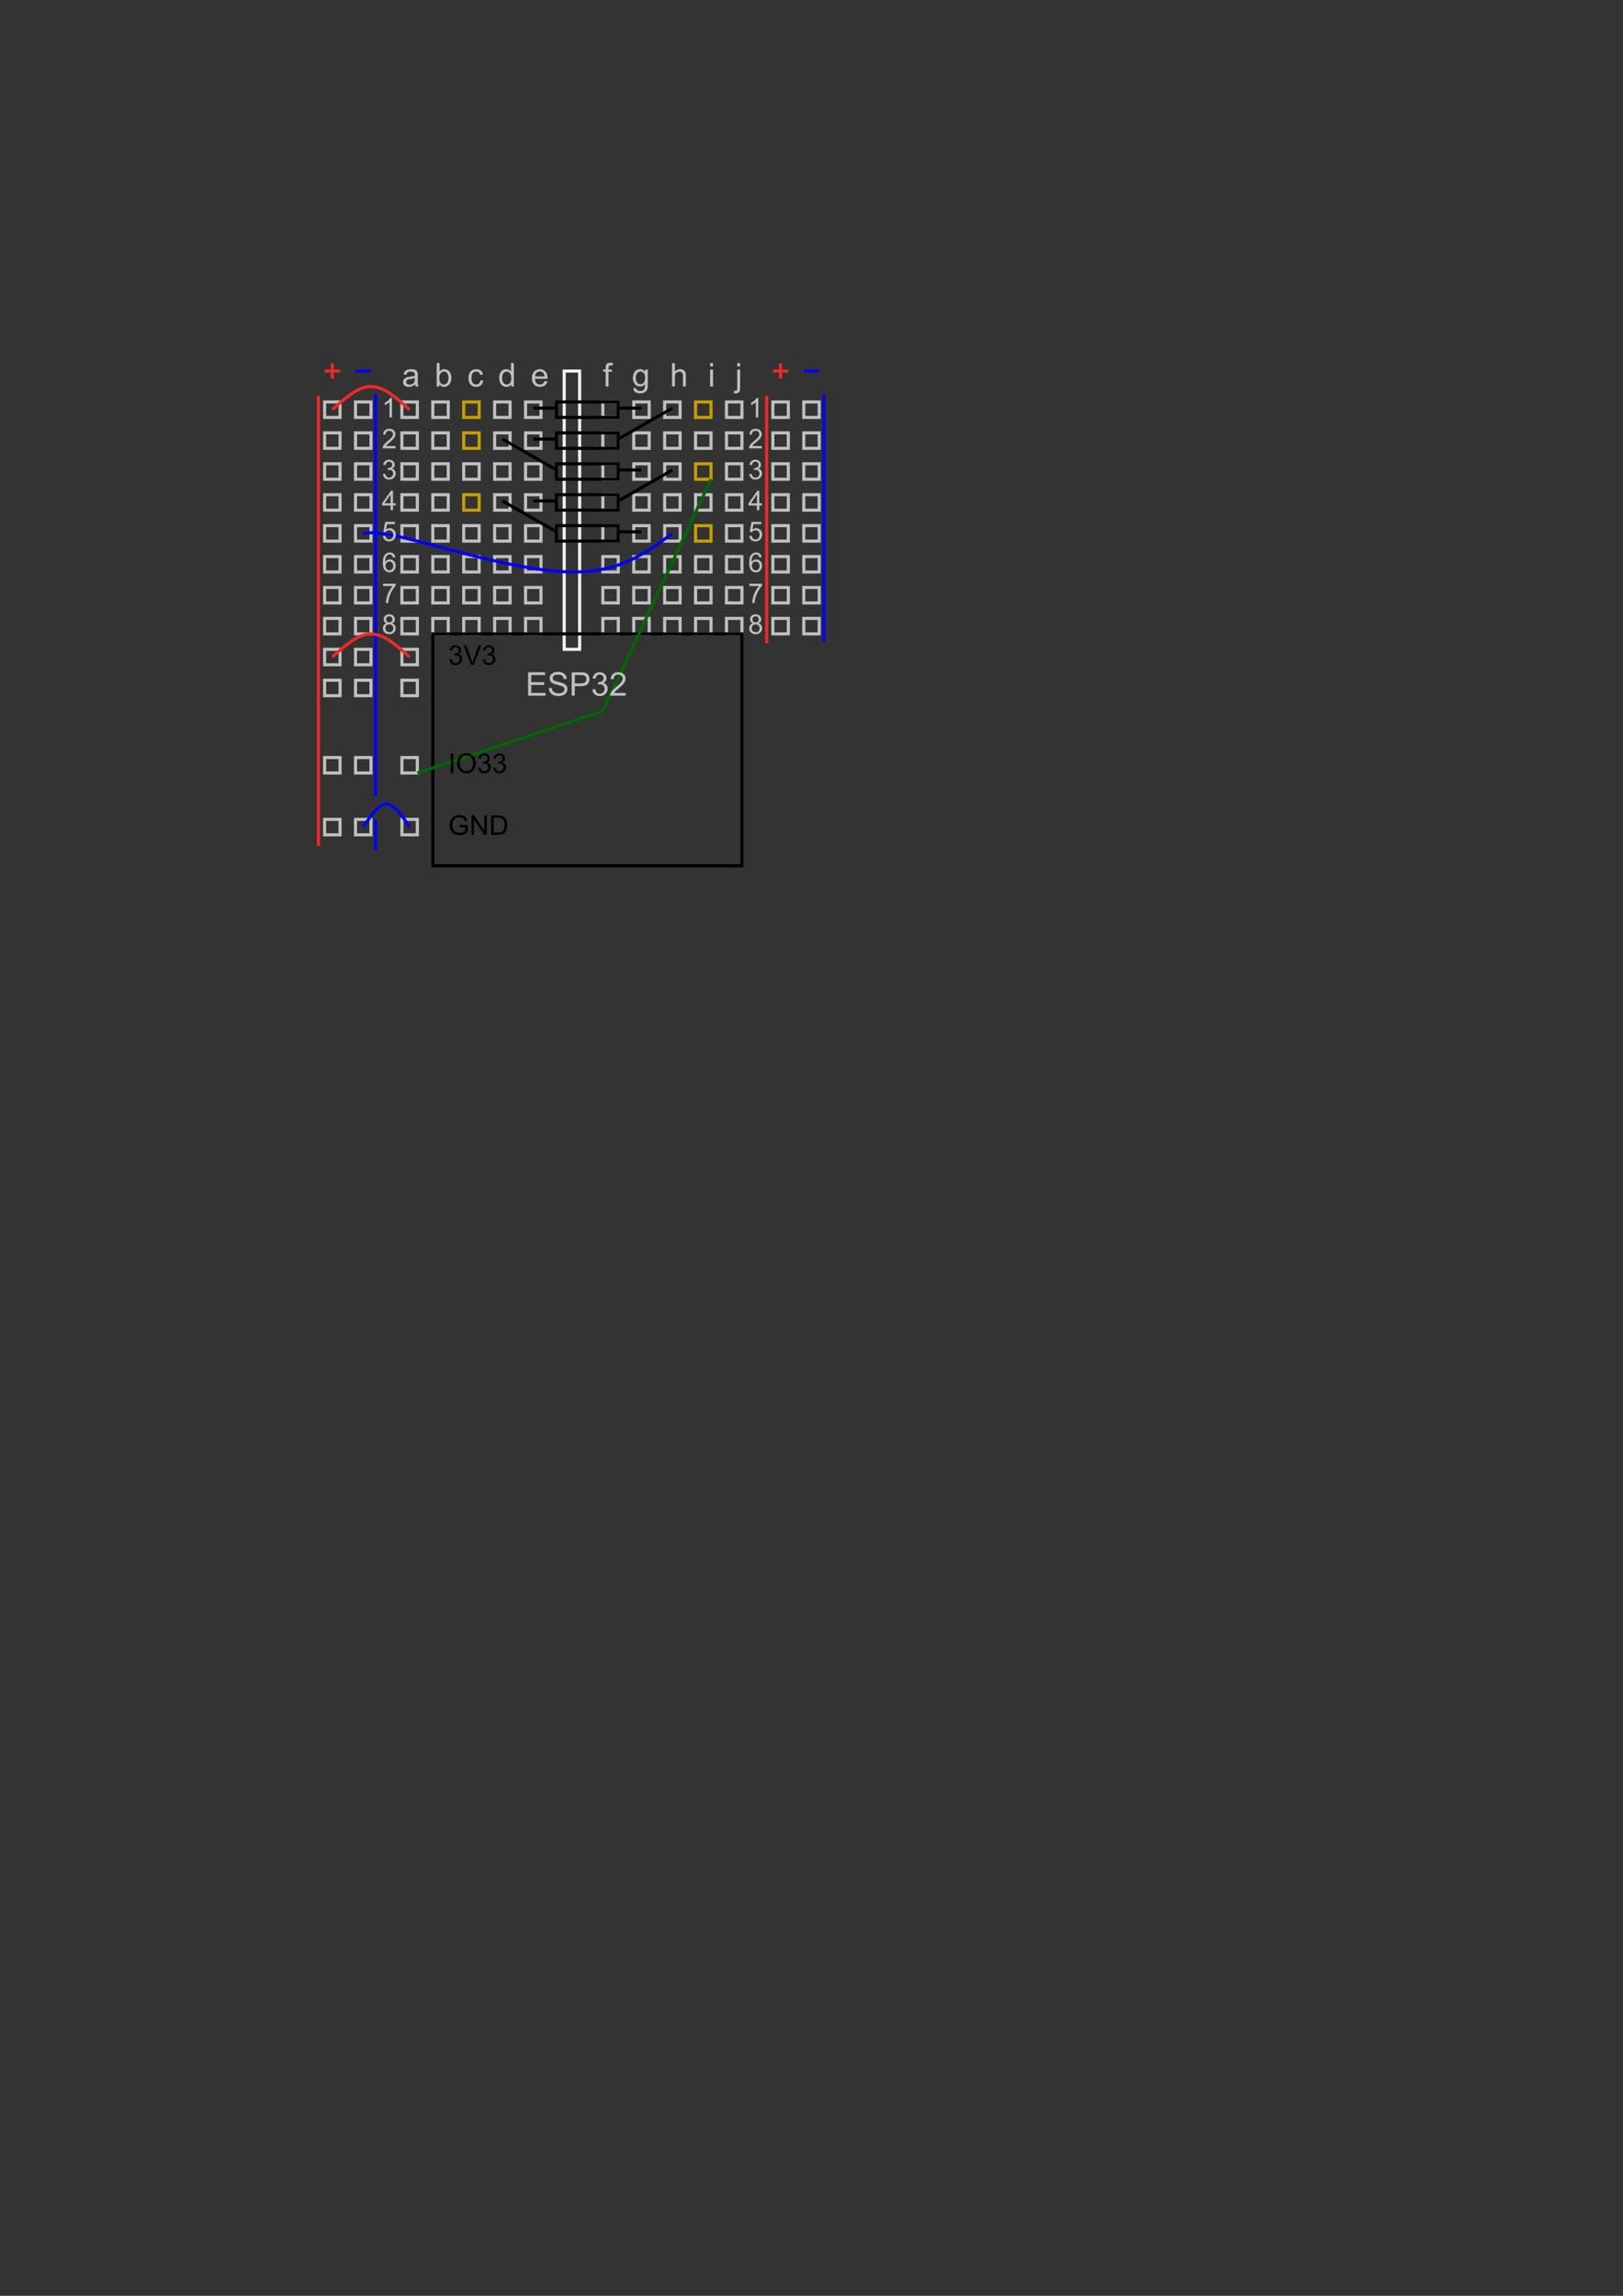 <?xml version="1.0" encoding="UTF-8"?>
<svg xmlns="http://www.w3.org/2000/svg" xmlns:xlink="http://www.w3.org/1999/xlink" width="595.276pt" height="841.89pt" viewBox="0 0 595.276 841.89" version="1.1">
<rect x="0" y="0" width="595.276" height="841.89" fill="#333333" stroke="none"/>
<defs>
<g>
<symbol overflow="visible" id="glyph0-0">
<path style="stroke:none;" d="M 1.5 0 L 1.5 -7.492 L 7.492 -7.492 L 7.492 0 Z M 1.688 -0.188 L 7.305 -0.188 L 7.305 -7.305 L 1.688 -7.305 Z M 1.688 -0.188 "/>
</symbol>
<symbol overflow="visible" id="glyph0-1">
<path style="stroke:none;" d="M 4.848 -0.766 C 4.453 -0.434 4.078 -0.199 3.719 -0.062 C 3.355 0.074 2.969 0.141 2.559 0.141 C 1.875 0.141 1.352 -0.023 0.984 -0.359 C 0.617 -0.688 0.434 -1.117 0.434 -1.641 C 0.434 -1.945 0.5 -2.223 0.641 -2.473 C 0.773 -2.723 0.957 -2.922 1.184 -3.078 C 1.41 -3.227 1.664 -3.344 1.945 -3.426 C 2.148 -3.477 2.457 -3.527 2.879 -3.582 C 3.727 -3.68 4.355 -3.801 4.762 -3.945 C 4.762 -4.086 4.762 -4.18 4.766 -4.223 C 4.762 -4.648 4.664 -4.949 4.469 -5.129 C 4.195 -5.363 3.793 -5.484 3.266 -5.484 C 2.766 -5.484 2.402 -5.395 2.168 -5.223 C 1.934 -5.047 1.758 -4.742 1.645 -4.305 L 0.613 -4.445 C 0.703 -4.883 0.855 -5.238 1.074 -5.512 C 1.285 -5.781 1.598 -5.988 2.008 -6.137 C 2.41 -6.281 2.879 -6.355 3.418 -6.359 C 3.945 -6.355 4.379 -6.293 4.711 -6.172 C 5.043 -6.043 5.285 -5.887 5.445 -5.699 C 5.598 -5.508 5.707 -5.27 5.773 -4.98 C 5.805 -4.801 5.824 -4.477 5.824 -4.012 L 5.824 -2.605 C 5.824 -1.625 5.844 -1.004 5.891 -0.746 C 5.934 -0.48 6.023 -0.234 6.16 0 L 5.059 0 C 4.945 -0.219 4.875 -0.473 4.848 -0.766 Z M 4.762 -3.121 C 4.375 -2.961 3.801 -2.828 3.039 -2.723 C 2.605 -2.656 2.301 -2.586 2.121 -2.512 C 1.941 -2.43 1.801 -2.316 1.703 -2.168 C 1.605 -2.02 1.559 -1.852 1.559 -1.668 C 1.559 -1.383 1.664 -1.148 1.875 -0.965 C 2.086 -0.773 2.395 -0.68 2.809 -0.684 C 3.211 -0.68 3.574 -0.77 3.891 -0.949 C 4.207 -1.129 4.438 -1.371 4.59 -1.68 C 4.699 -1.918 4.758 -2.27 4.762 -2.734 Z M 4.762 -3.121 "/>
</symbol>
<symbol overflow="visible" id="glyph0-2">
<path style="stroke:none;" d=""/>
</symbol>
<symbol overflow="visible" id="glyph0-3">
<path style="stroke:none;" d="M 1.762 0 L 0.785 0 L 0.785 -8.582 L 1.84 -8.582 L 1.84 -5.52 C 2.281 -6.078 2.848 -6.355 3.543 -6.359 C 3.922 -6.355 4.285 -6.277 4.629 -6.125 C 4.969 -5.969 5.246 -5.754 5.469 -5.477 C 5.688 -5.195 5.863 -4.859 5.988 -4.465 C 6.113 -4.07 6.176 -3.648 6.176 -3.203 C 6.176 -2.137 5.91 -1.312 5.387 -0.73 C 4.855 -0.148 4.223 0.141 3.488 0.141 C 2.754 0.141 2.18 -0.164 1.762 -0.777 Z M 1.75 -3.156 C 1.746 -2.41 1.848 -1.871 2.055 -1.539 C 2.383 -0.996 2.832 -0.727 3.402 -0.727 C 3.859 -0.727 4.258 -0.926 4.594 -1.324 C 4.93 -1.723 5.098 -2.316 5.098 -3.113 C 5.098 -3.922 4.934 -4.523 4.613 -4.91 C 4.289 -5.297 3.902 -5.488 3.449 -5.492 C 2.984 -5.488 2.586 -5.289 2.254 -4.891 C 1.914 -4.488 1.746 -3.91 1.75 -3.156 Z M 1.75 -3.156 "/>
</symbol>
<symbol overflow="visible" id="glyph0-4">
<path style="stroke:none;" d="M 4.848 -2.277 L 5.883 -2.145 C 5.77 -1.426 5.48 -0.863 5.016 -0.465 C 4.547 -0.059 3.973 0.141 3.297 0.141 C 2.441 0.141 1.758 -0.137 1.242 -0.691 C 0.727 -1.246 0.469 -2.043 0.469 -3.086 C 0.469 -3.754 0.578 -4.34 0.801 -4.848 C 1.023 -5.348 1.363 -5.727 1.816 -5.98 C 2.27 -6.23 2.762 -6.355 3.301 -6.359 C 3.973 -6.355 4.527 -6.184 4.957 -5.844 C 5.387 -5.5 5.66 -5.016 5.785 -4.391 L 4.762 -4.234 C 4.66 -4.648 4.488 -4.961 4.242 -5.176 C 3.992 -5.383 3.691 -5.488 3.344 -5.492 C 2.809 -5.488 2.375 -5.301 2.047 -4.922 C 1.711 -4.539 1.547 -3.934 1.551 -3.113 C 1.547 -2.277 1.707 -1.672 2.031 -1.293 C 2.348 -0.914 2.766 -0.727 3.285 -0.727 C 3.695 -0.727 4.039 -0.852 4.32 -1.105 C 4.594 -1.359 4.77 -1.75 4.848 -2.277 Z M 4.848 -2.277 "/>
</symbol>
<symbol overflow="visible" id="glyph0-5">
<path style="stroke:none;" d="M 4.824 0 L 4.824 -0.785 C 4.426 -0.168 3.848 0.141 3.086 0.141 C 2.59 0.141 2.133 0.004 1.719 -0.27 C 1.297 -0.543 0.977 -0.922 0.75 -1.414 C 0.523 -1.898 0.41 -2.461 0.41 -3.102 C 0.41 -3.719 0.512 -4.285 0.719 -4.793 C 0.926 -5.297 1.238 -5.684 1.652 -5.953 C 2.066 -6.223 2.527 -6.355 3.039 -6.359 C 3.41 -6.355 3.742 -6.277 4.039 -6.121 C 4.328 -5.961 4.566 -5.754 4.754 -5.504 L 4.754 -8.582 L 5.801 -8.582 L 5.801 0 Z M 1.492 -3.102 C 1.488 -2.305 1.656 -1.711 1.996 -1.316 C 2.328 -0.922 2.723 -0.727 3.184 -0.727 C 3.641 -0.727 4.031 -0.914 4.355 -1.289 C 4.676 -1.664 4.84 -2.238 4.84 -3.016 C 4.84 -3.863 4.676 -4.488 4.348 -4.887 C 4.02 -5.285 3.613 -5.484 3.137 -5.484 C 2.664 -5.484 2.273 -5.293 1.961 -4.91 C 1.645 -4.527 1.488 -3.922 1.492 -3.102 Z M 1.492 -3.102 "/>
</symbol>
<symbol overflow="visible" id="glyph0-6">
<path style="stroke:none;" d="M 5.047 -2.004 L 6.137 -1.867 C 5.961 -1.23 5.645 -0.738 5.18 -0.387 C 4.715 -0.035 4.121 0.141 3.402 0.141 C 2.492 0.141 1.77 -0.137 1.238 -0.699 C 0.699 -1.254 0.434 -2.039 0.438 -3.055 C 0.434 -4.098 0.703 -4.91 1.246 -5.492 C 1.781 -6.066 2.48 -6.355 3.344 -6.359 C 4.172 -6.355 4.852 -6.074 5.379 -5.508 C 5.906 -4.941 6.168 -4.145 6.172 -3.121 C 6.168 -3.055 6.168 -2.961 6.164 -2.84 L 1.527 -2.84 C 1.562 -2.156 1.754 -1.633 2.105 -1.27 C 2.449 -0.906 2.883 -0.727 3.406 -0.727 C 3.789 -0.727 4.121 -0.828 4.395 -1.031 C 4.668 -1.234 4.883 -1.559 5.047 -2.004 Z M 1.586 -3.707 L 5.059 -3.707 C 5.008 -4.227 4.875 -4.617 4.66 -4.883 C 4.32 -5.285 3.887 -5.488 3.355 -5.492 C 2.867 -5.488 2.461 -5.328 2.133 -5.004 C 1.805 -4.68 1.621 -4.246 1.586 -3.707 Z M 1.586 -3.707 "/>
</symbol>
<symbol overflow="visible" id="glyph0-7">
<path style="stroke:none;" d="M 1.043 0 L 1.043 -5.398 L 0.109 -5.398 L 0.109 -6.219 L 1.043 -6.219 L 1.043 -6.879 C 1.043 -7.293 1.078 -7.602 1.152 -7.809 C 1.25 -8.078 1.43 -8.301 1.688 -8.473 C 1.945 -8.645 2.301 -8.73 2.762 -8.73 C 3.055 -8.73 3.383 -8.695 3.746 -8.625 L 3.59 -7.703 C 3.367 -7.738 3.16 -7.758 2.969 -7.762 C 2.645 -7.758 2.418 -7.688 2.289 -7.555 C 2.152 -7.414 2.086 -7.16 2.09 -6.793 L 2.09 -6.219 L 3.301 -6.219 L 3.301 -5.398 L 2.09 -5.398 L 2.09 0 Z M 1.043 0 "/>
</symbol>
<symbol overflow="visible" id="glyph0-8">
<path style="stroke:none;" d="M 0.598 0.516 L 1.621 0.668 C 1.664 0.98 1.785 1.211 1.98 1.359 C 2.238 1.555 2.594 1.652 3.051 1.652 C 3.535 1.652 3.91 1.555 4.18 1.359 C 4.441 1.164 4.621 0.891 4.719 0.539 C 4.77 0.32 4.797 -0.129 4.797 -0.812 C 4.332 -0.27 3.758 0 3.074 0 C 2.219 0 1.559 -0.309 1.09 -0.926 C 0.621 -1.543 0.387 -2.281 0.387 -3.145 C 0.387 -3.734 0.492 -4.281 0.707 -4.785 C 0.922 -5.285 1.234 -5.672 1.641 -5.949 C 2.047 -6.219 2.523 -6.355 3.078 -6.359 C 3.809 -6.355 4.414 -6.059 4.895 -5.469 L 4.895 -6.219 L 5.867 -6.219 L 5.867 -0.844 C 5.863 0.125 5.766 0.809 5.57 1.215 C 5.371 1.613 5.059 1.934 4.633 2.172 C 4.203 2.402 3.676 2.52 3.055 2.523 C 2.312 2.52 1.715 2.352 1.258 2.023 C 0.801 1.688 0.582 1.188 0.598 0.516 Z M 1.469 -3.219 C 1.465 -2.398 1.625 -1.805 1.953 -1.434 C 2.273 -1.055 2.68 -0.867 3.172 -0.871 C 3.652 -0.867 4.059 -1.055 4.391 -1.43 C 4.715 -1.805 4.879 -2.387 4.883 -3.184 C 4.879 -3.941 4.711 -4.516 4.375 -4.906 C 4.035 -5.289 3.629 -5.484 3.156 -5.484 C 2.684 -5.484 2.285 -5.293 1.961 -4.914 C 1.629 -4.531 1.465 -3.965 1.469 -3.219 Z M 1.469 -3.219 "/>
</symbol>
<symbol overflow="visible" id="glyph0-9">
<path style="stroke:none;" d="M 0.789 0 L 0.789 -8.582 L 1.844 -8.582 L 1.844 -5.504 C 2.332 -6.07 2.953 -6.355 3.707 -6.359 C 4.164 -6.355 4.562 -6.266 4.906 -6.086 C 5.242 -5.902 5.484 -5.652 5.633 -5.332 C 5.777 -5.012 5.852 -4.547 5.855 -3.941 L 5.855 0 L 4.801 0 L 4.801 -3.941 C 4.797 -4.465 4.684 -4.848 4.457 -5.09 C 4.227 -5.328 3.902 -5.449 3.488 -5.449 C 3.172 -5.449 2.879 -5.367 2.605 -5.207 C 2.328 -5.043 2.133 -4.824 2.02 -4.547 C 1.898 -4.27 1.84 -3.887 1.844 -3.402 L 1.844 0 Z M 0.789 0 "/>
</symbol>
<symbol overflow="visible" id="glyph0-10">
<path style="stroke:none;" d="M 0.797 -7.371 L 0.797 -8.582 L 1.852 -8.582 L 1.852 -7.371 Z M 0.797 0 L 0.797 -6.219 L 1.852 -6.219 L 1.852 0 Z M 0.797 0 "/>
</symbol>
<symbol overflow="visible" id="glyph0-11">
<path style="stroke:none;" d="M 0.785 -7.359 L 0.785 -8.582 L 1.84 -8.582 L 1.84 -7.359 Z M -0.551 2.41 L -0.352 1.516 C -0.141 1.566 0.023 1.594 0.145 1.598 C 0.359 1.594 0.52 1.523 0.625 1.383 C 0.73 1.242 0.785 0.887 0.785 0.316 L 0.785 -6.219 L 1.84 -6.219 L 1.84 0.34 C 1.84 1.105 1.738 1.637 1.539 1.938 C 1.285 2.324 0.863 2.52 0.273 2.523 C -0.012 2.52 -0.285 2.48 -0.551 2.41 Z M -0.551 2.41 "/>
</symbol>
<symbol overflow="visible" id="glyph0-12">
<path style="stroke:none;" d="M 0.949 0 L 0.949 -8.582 L 7.156 -8.582 L 7.156 -7.57 L 2.086 -7.57 L 2.086 -4.941 L 6.832 -4.941 L 6.832 -3.934 L 2.086 -3.934 L 2.086 -1.012 L 7.352 -1.012 L 7.352 0 Z M 0.949 0 "/>
</symbol>
<symbol overflow="visible" id="glyph0-13">
<path style="stroke:none;" d="M 0.539 -2.758 L 1.609 -2.852 C 1.66 -2.418 1.777 -2.066 1.965 -1.793 C 2.145 -1.52 2.434 -1.297 2.828 -1.125 C 3.215 -0.953 3.652 -0.867 4.145 -0.871 C 4.574 -0.867 4.957 -0.93 5.293 -1.062 C 5.621 -1.188 5.867 -1.367 6.031 -1.594 C 6.191 -1.82 6.273 -2.066 6.277 -2.332 C 6.273 -2.598 6.195 -2.832 6.043 -3.035 C 5.883 -3.234 5.625 -3.402 5.27 -3.543 C 5.035 -3.629 4.527 -3.77 3.738 -3.961 C 2.949 -4.148 2.398 -4.324 2.086 -4.496 C 1.672 -4.707 1.363 -4.973 1.168 -5.293 C 0.965 -5.609 0.867 -5.969 0.867 -6.363 C 0.867 -6.797 0.988 -7.199 1.234 -7.578 C 1.48 -7.953 1.84 -8.242 2.312 -8.438 C 2.781 -8.633 3.305 -8.73 3.887 -8.73 C 4.52 -8.73 5.082 -8.625 5.57 -8.422 C 6.055 -8.211 6.43 -7.91 6.691 -7.516 C 6.953 -7.117 7.094 -6.668 7.113 -6.164 L 6.023 -6.082 C 5.965 -6.625 5.766 -7.035 5.43 -7.312 C 5.09 -7.586 4.59 -7.723 3.934 -7.727 C 3.242 -7.723 2.742 -7.598 2.43 -7.348 C 2.113 -7.098 1.957 -6.793 1.961 -6.441 C 1.957 -6.129 2.07 -5.875 2.297 -5.68 C 2.512 -5.477 3.078 -5.273 4.004 -5.066 C 4.926 -4.855 5.562 -4.672 5.906 -4.52 C 6.406 -4.285 6.773 -3.996 7.012 -3.645 C 7.25 -3.289 7.371 -2.879 7.371 -2.422 C 7.371 -1.961 7.238 -1.531 6.977 -1.133 C 6.715 -0.727 6.34 -0.414 5.852 -0.191 C 5.359 0.031 4.809 0.141 4.199 0.145 C 3.418 0.141 2.766 0.031 2.242 -0.191 C 1.715 -0.414 1.305 -0.754 1.008 -1.215 C 0.711 -1.668 0.555 -2.184 0.539 -2.758 Z M 0.539 -2.758 "/>
</symbol>
<symbol overflow="visible" id="glyph0-14">
<path style="stroke:none;" d="M 0.926 0 L 0.926 -8.582 L 4.164 -8.582 C 4.73 -8.578 5.164 -8.551 5.469 -8.5 C 5.887 -8.426 6.242 -8.293 6.527 -8.098 C 6.812 -7.902 7.039 -7.625 7.215 -7.27 C 7.387 -6.914 7.477 -6.523 7.477 -6.102 C 7.477 -5.367 7.242 -4.75 6.777 -4.246 C 6.312 -3.738 5.473 -3.484 4.262 -3.488 L 2.062 -3.488 L 2.062 0 Z M 2.062 -4.504 L 4.281 -4.504 C 5.012 -4.5 5.531 -4.637 5.84 -4.91 C 6.148 -5.184 6.305 -5.566 6.305 -6.066 C 6.305 -6.422 6.211 -6.73 6.031 -6.988 C 5.848 -7.242 5.609 -7.41 5.316 -7.492 C 5.121 -7.543 4.77 -7.57 4.258 -7.57 L 2.062 -7.57 Z M 2.062 -4.504 "/>
</symbol>
<symbol overflow="visible" id="glyph0-15">
<path style="stroke:none;" d="M 0.504 -2.266 L 1.559 -2.406 C 1.676 -1.809 1.879 -1.379 2.172 -1.113 C 2.461 -0.848 2.816 -0.715 3.238 -0.719 C 3.73 -0.715 4.148 -0.887 4.492 -1.234 C 4.832 -1.574 5.004 -2 5.004 -2.512 C 5.004 -2.992 4.844 -3.391 4.531 -3.707 C 4.211 -4.02 3.809 -4.176 3.324 -4.18 C 3.121 -4.176 2.875 -4.137 2.582 -4.062 L 2.699 -4.988 C 2.766 -4.977 2.82 -4.973 2.867 -4.977 C 3.312 -4.973 3.719 -5.09 4.082 -5.328 C 4.438 -5.559 4.617 -5.922 4.621 -6.41 C 4.617 -6.797 4.484 -7.117 4.227 -7.371 C 3.961 -7.621 3.625 -7.746 3.215 -7.75 C 2.801 -7.746 2.457 -7.617 2.188 -7.363 C 1.914 -7.105 1.742 -6.719 1.664 -6.207 L 0.609 -6.395 C 0.734 -7.098 1.023 -7.645 1.484 -8.035 C 1.938 -8.418 2.508 -8.613 3.191 -8.617 C 3.656 -8.613 4.086 -8.512 4.484 -8.316 C 4.875 -8.113 5.176 -7.84 5.387 -7.492 C 5.594 -7.145 5.699 -6.777 5.703 -6.387 C 5.699 -6.016 5.602 -5.676 5.402 -5.375 C 5.203 -5.066 4.906 -4.824 4.52 -4.648 C 5.023 -4.527 5.418 -4.285 5.703 -3.918 C 5.98 -3.547 6.121 -3.086 6.125 -2.535 C 6.121 -1.781 5.848 -1.145 5.305 -0.629 C 4.754 -0.105 4.062 0.152 3.23 0.152 C 2.473 0.152 1.848 -0.07 1.355 -0.52 C 0.855 -0.969 0.574 -1.551 0.504 -2.266 Z M 0.504 -2.266 "/>
</symbol>
<symbol overflow="visible" id="glyph0-16">
<path style="stroke:none;" d="M 6.035 -1.012 L 6.035 0 L 0.363 0 C 0.355 -0.25 0.395 -0.492 0.484 -0.73 C 0.629 -1.117 0.859 -1.496 1.18 -1.871 C 1.492 -2.242 1.953 -2.676 2.559 -3.172 C 3.488 -3.934 4.117 -4.539 4.449 -4.988 C 4.773 -5.434 4.938 -5.859 4.941 -6.258 C 4.938 -6.676 4.789 -7.027 4.492 -7.316 C 4.191 -7.602 3.801 -7.746 3.324 -7.746 C 2.812 -7.746 2.406 -7.594 2.105 -7.289 C 1.801 -6.984 1.648 -6.562 1.645 -6.023 L 0.562 -6.137 C 0.633 -6.941 0.91 -7.559 1.398 -7.98 C 1.879 -8.402 2.527 -8.613 3.348 -8.617 C 4.168 -8.613 4.82 -8.383 5.305 -7.93 C 5.781 -7.469 6.023 -6.906 6.023 -6.234 C 6.023 -5.891 5.953 -5.551 5.812 -5.223 C 5.672 -4.887 5.438 -4.539 5.113 -4.176 C 4.785 -3.805 4.242 -3.301 3.488 -2.664 C 2.852 -2.129 2.445 -1.77 2.27 -1.582 C 2.09 -1.395 1.945 -1.203 1.828 -1.012 Z M 6.035 -1.012 "/>
</symbol>
<symbol overflow="visible" id="glyph1-0">
<path style="stroke:none;" d="M 1.246 0 L 1.246 -6.234 L 6.234 -6.234 L 6.234 0 Z M 1.402 -0.156 L 6.078 -0.156 L 6.078 -6.078 L 1.402 -6.078 Z M 1.402 -0.156 "/>
</symbol>
<symbol overflow="visible" id="glyph1-1">
<path style="stroke:none;" d="M 3.719 0 L 2.84 0 L 2.84 -5.59 C 2.625 -5.387 2.348 -5.184 2.008 -4.984 C 1.664 -4.781 1.355 -4.629 1.086 -4.531 L 1.086 -5.379 C 1.57 -5.605 2 -5.883 2.371 -6.215 C 2.734 -6.539 2.996 -6.859 3.152 -7.172 L 3.719 -7.172 Z M 3.719 0 "/>
</symbol>
<symbol overflow="visible" id="glyph1-2">
<path style="stroke:none;" d="M 5.023 -0.844 L 5.023 0 L 0.301 0 C 0.293 -0.211 0.328 -0.414 0.406 -0.609 C 0.523 -0.93 0.715 -1.246 0.98 -1.559 C 1.242 -1.871 1.625 -2.23 2.129 -2.641 C 2.902 -3.273 3.43 -3.777 3.703 -4.152 C 3.977 -4.523 4.113 -4.875 4.113 -5.207 C 4.113 -5.555 3.988 -5.848 3.738 -6.086 C 3.488 -6.324 3.164 -6.445 2.766 -6.445 C 2.344 -6.445 2.004 -6.316 1.754 -6.062 C 1.496 -5.809 1.367 -5.457 1.367 -5.012 L 0.469 -5.105 C 0.527 -5.773 0.758 -6.285 1.164 -6.641 C 1.566 -6.992 2.105 -7.172 2.785 -7.172 C 3.469 -7.172 4.012 -6.98 4.414 -6.602 C 4.809 -6.219 5.008 -5.746 5.012 -5.188 C 5.008 -4.898 4.949 -4.617 4.836 -4.344 C 4.719 -4.062 4.527 -3.773 4.254 -3.473 C 3.98 -3.164 3.527 -2.746 2.902 -2.215 C 2.371 -1.773 2.035 -1.473 1.891 -1.316 C 1.738 -1.156 1.613 -1 1.52 -0.844 Z M 5.023 -0.844 "/>
</symbol>
<symbol overflow="visible" id="glyph1-3">
<path style="stroke:none;" d="M 0.418 -1.887 L 1.297 -2.004 C 1.391 -1.504 1.562 -1.145 1.809 -0.926 C 2.047 -0.707 2.344 -0.598 2.695 -0.598 C 3.105 -0.598 3.453 -0.738 3.738 -1.027 C 4.02 -1.309 4.16 -1.664 4.164 -2.09 C 4.16 -2.492 4.027 -2.824 3.77 -3.086 C 3.504 -3.344 3.172 -3.473 2.766 -3.477 C 2.602 -3.473 2.395 -3.441 2.148 -3.383 L 2.246 -4.152 C 2.301 -4.141 2.348 -4.137 2.387 -4.141 C 2.758 -4.137 3.094 -4.234 3.395 -4.434 C 3.691 -4.625 3.844 -4.926 3.844 -5.336 C 3.844 -5.652 3.734 -5.918 3.516 -6.133 C 3.297 -6.34 3.016 -6.445 2.676 -6.449 C 2.332 -6.445 2.047 -6.34 1.82 -6.129 C 1.59 -5.914 1.445 -5.59 1.383 -5.164 L 0.508 -5.32 C 0.613 -5.906 0.855 -6.359 1.238 -6.688 C 1.613 -7.008 2.086 -7.172 2.656 -7.172 C 3.039 -7.172 3.398 -7.086 3.73 -6.918 C 4.055 -6.75 4.305 -6.523 4.484 -6.234 C 4.656 -5.945 4.746 -5.637 4.746 -5.316 C 4.746 -5.004 4.66 -4.723 4.496 -4.473 C 4.328 -4.215 4.086 -4.016 3.762 -3.867 C 4.184 -3.77 4.512 -3.566 4.746 -3.262 C 4.98 -2.953 5.098 -2.57 5.098 -2.109 C 5.098 -1.484 4.867 -0.953 4.414 -0.523 C 3.953 -0.09 3.379 0.121 2.688 0.125 C 2.059 0.121 1.539 -0.062 1.129 -0.434 C 0.711 -0.805 0.473 -1.289 0.418 -1.887 Z M 0.418 -1.887 "/>
</symbol>
<symbol overflow="visible" id="glyph1-4">
<path style="stroke:none;" d="M 3.227 0 L 3.227 -1.711 L 0.125 -1.711 L 0.125 -2.516 L 3.387 -7.141 L 4.102 -7.141 L 4.102 -2.516 L 5.066 -2.516 L 5.066 -1.711 L 4.102 -1.711 L 4.102 0 Z M 3.227 -2.516 L 3.227 -5.734 L 0.988 -2.516 Z M 3.227 -2.516 "/>
</symbol>
<symbol overflow="visible" id="glyph1-5">
<path style="stroke:none;" d="M 0.414 -1.871 L 1.336 -1.949 C 1.402 -1.5 1.559 -1.164 1.809 -0.938 C 2.055 -0.711 2.355 -0.598 2.707 -0.598 C 3.129 -0.598 3.484 -0.754 3.781 -1.074 C 4.07 -1.391 4.219 -1.816 4.219 -2.344 C 4.219 -2.844 4.078 -3.238 3.797 -3.527 C 3.516 -3.816 3.148 -3.961 2.695 -3.961 C 2.41 -3.961 2.152 -3.895 1.93 -3.766 C 1.699 -3.637 1.523 -3.473 1.395 -3.27 L 0.57 -3.375 L 1.262 -7.043 L 4.812 -7.043 L 4.812 -6.207 L 1.965 -6.207 L 1.578 -4.289 C 2.004 -4.586 2.457 -4.734 2.93 -4.734 C 3.551 -4.734 4.074 -4.516 4.504 -4.086 C 4.93 -3.652 5.145 -3.098 5.148 -2.422 C 5.145 -1.773 4.957 -1.215 4.586 -0.746 C 4.125 -0.168 3.5 0.117 2.707 0.121 C 2.059 0.117 1.527 -0.062 1.117 -0.422 C 0.703 -0.785 0.469 -1.266 0.414 -1.871 Z M 0.414 -1.871 "/>
</symbol>
<symbol overflow="visible" id="glyph1-6">
<path style="stroke:none;" d="M 4.965 -5.395 L 4.094 -5.324 C 4.012 -5.664 3.902 -5.914 3.762 -6.074 C 3.523 -6.32 3.23 -6.445 2.883 -6.449 C 2.602 -6.445 2.355 -6.367 2.148 -6.215 C 1.871 -6.012 1.652 -5.719 1.496 -5.332 C 1.332 -4.945 1.25 -4.395 1.246 -3.684 C 1.453 -4 1.711 -4.238 2.02 -4.398 C 2.324 -4.551 2.645 -4.629 2.98 -4.633 C 3.562 -4.629 4.059 -4.414 4.473 -3.988 C 4.879 -3.555 5.086 -3 5.09 -2.32 C 5.086 -1.871 4.988 -1.453 4.801 -1.07 C 4.605 -0.684 4.34 -0.387 4.004 -0.184 C 3.66 0.02 3.277 0.117 2.855 0.121 C 2.121 0.117 1.527 -0.148 1.066 -0.684 C 0.605 -1.219 0.375 -2.105 0.375 -3.344 C 0.375 -4.723 0.629 -5.727 1.141 -6.352 C 1.582 -6.898 2.18 -7.172 2.938 -7.172 C 3.496 -7.172 3.957 -7.012 4.316 -6.699 C 4.672 -6.379 4.887 -5.945 4.965 -5.395 Z M 1.383 -2.312 C 1.383 -2.008 1.445 -1.719 1.574 -1.445 C 1.703 -1.168 1.883 -0.957 2.113 -0.812 C 2.344 -0.668 2.586 -0.598 2.84 -0.598 C 3.207 -0.598 3.523 -0.746 3.793 -1.047 C 4.059 -1.344 4.195 -1.75 4.195 -2.266 C 4.195 -2.758 4.062 -3.148 3.801 -3.434 C 3.535 -3.715 3.203 -3.855 2.805 -3.859 C 2.406 -3.855 2.07 -3.715 1.797 -3.434 C 1.52 -3.148 1.383 -2.773 1.383 -2.312 Z M 1.383 -2.312 "/>
</symbol>
<symbol overflow="visible" id="glyph1-7">
<path style="stroke:none;" d="M 0.473 -6.207 L 0.473 -7.051 L 5.098 -7.051 L 5.098 -6.367 C 4.641 -5.879 4.188 -5.234 3.742 -4.438 C 3.293 -3.633 2.949 -2.809 2.707 -1.965 C 2.531 -1.363 2.418 -0.711 2.371 0 L 1.473 0 C 1.477 -0.562 1.586 -1.238 1.801 -2.035 C 2.012 -2.828 2.316 -3.598 2.711 -4.336 C 3.105 -5.074 3.523 -5.695 3.969 -6.207 Z M 0.473 -6.207 "/>
</symbol>
<symbol overflow="visible" id="glyph1-8">
<path style="stroke:none;" d="M 1.762 -3.875 C 1.398 -4.004 1.129 -4.195 0.953 -4.441 C 0.777 -4.688 0.691 -4.98 0.691 -5.328 C 0.691 -5.844 0.875 -6.281 1.25 -6.641 C 1.621 -6.992 2.121 -7.172 2.742 -7.172 C 3.367 -7.172 3.867 -6.988 4.246 -6.629 C 4.625 -6.262 4.816 -5.82 4.816 -5.305 C 4.816 -4.969 4.727 -4.684 4.555 -4.441 C 4.379 -4.195 4.117 -4.004 3.766 -3.875 C 4.199 -3.727 4.531 -3.496 4.766 -3.18 C 4.992 -2.859 5.109 -2.48 5.109 -2.043 C 5.109 -1.43 4.891 -0.914 4.461 -0.5 C 4.027 -0.086 3.461 0.117 2.758 0.121 C 2.051 0.117 1.48 -0.09 1.051 -0.504 C 0.617 -0.918 0.402 -1.438 0.406 -2.066 C 0.402 -2.527 0.52 -2.914 0.758 -3.23 C 0.988 -3.543 1.324 -3.758 1.762 -3.875 Z M 1.59 -5.359 C 1.586 -5.02 1.695 -4.742 1.914 -4.531 C 2.129 -4.312 2.41 -4.207 2.762 -4.211 C 3.098 -4.207 3.375 -4.312 3.594 -4.527 C 3.805 -4.738 3.914 -5 3.918 -5.309 C 3.914 -5.629 3.801 -5.898 3.582 -6.121 C 3.355 -6.336 3.082 -6.445 2.754 -6.449 C 2.418 -6.445 2.137 -6.34 1.918 -6.129 C 1.695 -5.914 1.586 -5.656 1.59 -5.359 Z M 1.305 -2.062 C 1.301 -1.812 1.359 -1.57 1.48 -1.336 C 1.598 -1.102 1.773 -0.918 2.012 -0.789 C 2.242 -0.66 2.496 -0.598 2.766 -0.598 C 3.184 -0.598 3.527 -0.73 3.805 -1 C 4.074 -1.27 4.211 -1.613 4.215 -2.031 C 4.211 -2.449 4.07 -2.797 3.793 -3.078 C 3.508 -3.352 3.156 -3.492 2.738 -3.492 C 2.324 -3.492 1.984 -3.355 1.711 -3.082 C 1.438 -2.809 1.301 -2.469 1.305 -2.062 Z M 1.305 -2.062 "/>
</symbol>
<symbol overflow="visible" id="glyph1-9">
<path style="stroke:none;" d="M 2.812 0 L 0.043 -7.141 L 1.066 -7.141 L 2.922 -1.953 C 3.07 -1.531 3.195 -1.145 3.297 -0.785 C 3.406 -1.172 3.535 -1.559 3.684 -1.953 L 5.613 -7.141 L 6.578 -7.141 L 3.781 0 Z M 2.812 0 "/>
</symbol>
<symbol overflow="visible" id="glyph1-10">
<path style="stroke:none;" d="M 4.113 -2.801 L 4.113 -3.641 L 7.137 -3.645 L 7.137 -0.992 C 6.672 -0.617 6.191 -0.34 5.699 -0.156 C 5.203 0.027 4.695 0.117 4.18 0.121 C 3.477 0.117 2.84 -0.031 2.266 -0.328 C 1.691 -0.629 1.258 -1.062 0.969 -1.633 C 0.672 -2.199 0.527 -2.832 0.531 -3.535 C 0.527 -4.227 0.672 -4.875 0.965 -5.48 C 1.254 -6.082 1.672 -6.531 2.219 -6.824 C 2.762 -7.117 3.391 -7.266 4.105 -7.266 C 4.621 -7.266 5.09 -7.18 5.508 -7.012 C 5.922 -6.844 6.246 -6.609 6.488 -6.312 C 6.723 -6.012 6.906 -5.625 7.031 -5.145 L 6.176 -4.91 C 6.066 -5.273 5.934 -5.559 5.777 -5.766 C 5.617 -5.973 5.387 -6.137 5.094 -6.266 C 4.797 -6.391 4.473 -6.457 4.113 -6.457 C 3.68 -6.457 3.305 -6.391 2.992 -6.258 C 2.676 -6.125 2.422 -5.949 2.227 -5.738 C 2.031 -5.52 1.879 -5.285 1.777 -5.031 C 1.59 -4.59 1.5 -4.109 1.504 -3.594 C 1.5 -2.953 1.609 -2.422 1.832 -1.996 C 2.051 -1.566 2.371 -1.25 2.793 -1.043 C 3.211 -0.832 3.656 -0.727 4.125 -0.73 C 4.535 -0.727 4.934 -0.805 5.324 -0.965 C 5.711 -1.121 6.008 -1.289 6.211 -1.473 L 6.211 -2.801 Z M 4.113 -2.801 "/>
</symbol>
<symbol overflow="visible" id="glyph1-11">
<path style="stroke:none;" d="M 0.762 0 L 0.762 -7.141 L 1.73 -7.141 L 5.48 -1.535 L 5.48 -7.141 L 6.387 -7.141 L 6.387 0 L 5.418 0 L 1.668 -5.613 L 1.668 0 Z M 0.762 0 "/>
</symbol>
<symbol overflow="visible" id="glyph1-12">
<path style="stroke:none;" d="M 0.77 0 L 0.77 -7.141 L 3.23 -7.141 C 3.781 -7.137 4.207 -7.102 4.5 -7.039 C 4.91 -6.941 5.258 -6.773 5.551 -6.527 C 5.922 -6.207 6.203 -5.801 6.395 -5.309 C 6.578 -4.812 6.672 -4.246 6.676 -3.609 C 6.672 -3.066 6.609 -2.586 6.484 -2.168 C 6.355 -1.746 6.191 -1.398 5.996 -1.125 C 5.793 -0.852 5.578 -0.633 5.344 -0.477 C 5.109 -0.316 4.824 -0.199 4.492 -0.121 C 4.16 -0.039 3.777 0 3.348 0 Z M 1.715 -0.844 L 3.238 -0.844 C 3.707 -0.844 4.078 -0.887 4.348 -0.973 C 4.613 -1.059 4.824 -1.18 4.988 -1.344 C 5.207 -1.562 5.383 -1.863 5.512 -2.246 C 5.633 -2.621 5.695 -3.082 5.699 -3.625 C 5.695 -4.371 5.574 -4.945 5.332 -5.348 C 5.086 -5.746 4.785 -6.016 4.438 -6.152 C 4.18 -6.25 3.773 -6.297 3.215 -6.301 L 1.715 -6.301 Z M 1.715 -0.844 "/>
</symbol>
<symbol overflow="visible" id="glyph1-13">
<path style="stroke:none;" d="M 0.93 0 L 0.93 -7.141 L 1.875 -7.141 L 1.875 0 Z M 0.93 0 "/>
</symbol>
<symbol overflow="visible" id="glyph1-14">
<path style="stroke:none;" d="M 0.48 -3.477 C 0.48 -4.66 0.797 -5.59 1.434 -6.262 C 2.07 -6.93 2.895 -7.266 3.902 -7.27 C 4.559 -7.266 5.152 -7.109 5.684 -6.797 C 6.215 -6.48 6.617 -6.039 6.895 -5.477 C 7.172 -4.91 7.312 -4.273 7.312 -3.562 C 7.312 -2.836 7.164 -2.188 6.875 -1.617 C 6.578 -1.047 6.164 -0.613 5.633 -0.32 C 5.094 -0.027 4.516 0.117 3.898 0.121 C 3.223 0.117 2.621 -0.043 2.094 -0.363 C 1.562 -0.688 1.164 -1.129 0.891 -1.695 C 0.617 -2.254 0.48 -2.848 0.48 -3.477 Z M 1.457 -3.465 C 1.453 -2.598 1.684 -1.922 2.148 -1.43 C 2.609 -0.934 3.191 -0.684 3.895 -0.688 C 4.602 -0.684 5.188 -0.934 5.648 -1.438 C 6.109 -1.934 6.34 -2.645 6.34 -3.566 C 6.34 -4.145 6.238 -4.652 6.043 -5.086 C 5.844 -5.52 5.559 -5.855 5.18 -6.098 C 4.801 -6.336 4.375 -6.457 3.906 -6.457 C 3.234 -6.457 2.66 -6.227 2.18 -5.766 C 1.695 -5.305 1.453 -4.535 1.457 -3.465 Z M 1.457 -3.465 "/>
</symbol>
</g>
</defs>
<g id="surface682874">
<path style="fill:none;stroke-width:1.134;stroke-linecap:butt;stroke-linejoin:miter;stroke:rgb(75.294%,75.294%,75.294%);stroke-opacity:1;stroke-miterlimit:10;" d="M 119.055 147.402 L 124.723 147.402 L 124.723 153.07 L 119.055 153.07 Z M 119.055 147.402 "/>
<path style="fill:none;stroke-width:1.134;stroke-linecap:butt;stroke-linejoin:miter;stroke:rgb(75.294%,75.294%,75.294%);stroke-opacity:1;stroke-miterlimit:10;" d="M 130.395 147.402 L 136.062 147.402 L 136.062 153.07 L 130.395 153.07 Z M 130.395 147.402 "/>
<path style="fill:none;stroke-width:1.134;stroke-linecap:butt;stroke-linejoin:miter;stroke:rgb(75.294%,75.294%,75.294%);stroke-opacity:1;stroke-miterlimit:10;" d="M 147.402 147.402 L 153.07 147.402 L 153.07 153.07 L 147.402 153.07 Z M 147.402 147.402 "/>
<path style="fill:none;stroke-width:1.134;stroke-linecap:butt;stroke-linejoin:miter;stroke:rgb(75.294%,75.294%,75.294%);stroke-opacity:1;stroke-miterlimit:10;" d="M 158.738 147.402 L 164.406 147.402 L 164.406 153.07 L 158.738 153.07 Z M 158.738 147.402 "/>
<path style="fill:none;stroke-width:1.134;stroke-linecap:butt;stroke-linejoin:miter;stroke:rgb(76.863%,62.745%,0%);stroke-opacity:1;stroke-miterlimit:10;" d="M 170.078 147.402 L 175.746 147.402 L 175.746 153.07 L 170.078 153.07 Z M 170.078 147.402 "/>
<path style="fill:none;stroke-width:1.134;stroke-linecap:butt;stroke-linejoin:miter;stroke:rgb(75.294%,75.294%,75.294%);stroke-opacity:1;stroke-miterlimit:10;" d="M 181.418 147.402 L 187.086 147.402 L 187.086 153.07 L 181.418 153.07 Z M 181.418 147.402 "/>
<path style="fill:none;stroke-width:1.134;stroke-linecap:butt;stroke-linejoin:miter;stroke:rgb(75.294%,75.294%,75.294%);stroke-opacity:1;stroke-miterlimit:10;" d="M 192.758 147.402 L 198.426 147.402 L 198.426 153.07 L 192.758 153.07 Z M 192.758 147.402 "/>
<path style="fill:none;stroke-width:1.134;stroke-linecap:butt;stroke-linejoin:miter;stroke:rgb(75.294%,75.294%,75.294%);stroke-opacity:1;stroke-miterlimit:10;" d="M 221.102 147.402 L 226.77 147.402 L 226.77 153.07 L 221.102 153.07 Z M 221.102 147.402 "/>
<path style="fill:none;stroke-width:1.134;stroke-linecap:butt;stroke-linejoin:miter;stroke:rgb(75.294%,75.294%,75.294%);stroke-opacity:1;stroke-miterlimit:10;" d="M 232.441 147.402 L 238.109 147.402 L 238.109 153.07 L 232.441 153.07 Z M 232.441 147.402 "/>
<path style="fill:none;stroke-width:1.134;stroke-linecap:butt;stroke-linejoin:miter;stroke:rgb(75.294%,75.294%,75.294%);stroke-opacity:1;stroke-miterlimit:10;" d="M 243.781 147.402 L 249.449 147.402 L 249.449 153.07 L 243.781 153.07 Z M 243.781 147.402 "/>
<path style="fill:none;stroke-width:1.134;stroke-linecap:butt;stroke-linejoin:miter;stroke:rgb(76.863%,62.745%,0%);stroke-opacity:1;stroke-miterlimit:10;" d="M 255.117 147.402 L 260.785 147.402 L 260.785 153.07 L 255.117 153.07 Z M 255.117 147.402 "/>
<path style="fill:none;stroke-width:1.134;stroke-linecap:butt;stroke-linejoin:miter;stroke:rgb(75.294%,75.294%,75.294%);stroke-opacity:1;stroke-miterlimit:10;" d="M 266.457 147.402 L 272.125 147.402 L 272.125 153.07 L 266.457 153.07 Z M 266.457 147.402 "/>
<path style="fill:none;stroke-width:1.134;stroke-linecap:butt;stroke-linejoin:miter;stroke:rgb(75.294%,75.294%,75.294%);stroke-opacity:1;stroke-miterlimit:10;" d="M 283.465 147.402 L 289.133 147.402 L 289.133 153.07 L 283.465 153.07 Z M 283.465 147.402 "/>
<path style="fill:none;stroke-width:1.134;stroke-linecap:butt;stroke-linejoin:miter;stroke:rgb(75.294%,75.294%,75.294%);stroke-opacity:1;stroke-miterlimit:10;" d="M 294.805 147.402 L 300.473 147.402 L 300.473 153.07 L 294.805 153.07 Z M 294.805 147.402 "/>
<path style="fill:none;stroke-width:1.134;stroke-linecap:butt;stroke-linejoin:miter;stroke:rgb(75.294%,75.294%,75.294%);stroke-opacity:1;stroke-miterlimit:10;" d="M 119.055 158.738 L 124.723 158.738 L 124.723 164.406 L 119.055 164.406 Z M 119.055 158.738 "/>
<path style="fill:none;stroke-width:1.134;stroke-linecap:butt;stroke-linejoin:miter;stroke:rgb(75.294%,75.294%,75.294%);stroke-opacity:1;stroke-miterlimit:10;" d="M 130.395 158.738 L 136.062 158.738 L 136.062 164.406 L 130.395 164.406 Z M 130.395 158.738 "/>
<path style="fill:none;stroke-width:1.134;stroke-linecap:butt;stroke-linejoin:miter;stroke:rgb(75.294%,75.294%,75.294%);stroke-opacity:1;stroke-miterlimit:10;" d="M 147.402 158.738 L 153.07 158.738 L 153.07 164.406 L 147.402 164.406 Z M 147.402 158.738 "/>
<path style="fill:none;stroke-width:1.134;stroke-linecap:butt;stroke-linejoin:miter;stroke:rgb(75.294%,75.294%,75.294%);stroke-opacity:1;stroke-miterlimit:10;" d="M 158.738 158.738 L 164.406 158.738 L 164.406 164.406 L 158.738 164.406 Z M 158.738 158.738 "/>
<path style="fill:none;stroke-width:1.134;stroke-linecap:butt;stroke-linejoin:miter;stroke:rgb(76.863%,62.745%,0%);stroke-opacity:1;stroke-miterlimit:10;" d="M 170.078 158.738 L 175.746 158.738 L 175.746 164.406 L 170.078 164.406 Z M 170.078 158.738 "/>
<path style="fill:none;stroke-width:1.134;stroke-linecap:butt;stroke-linejoin:miter;stroke:rgb(75.294%,75.294%,75.294%);stroke-opacity:1;stroke-miterlimit:10;" d="M 181.418 158.738 L 187.086 158.738 L 187.086 164.406 L 181.418 164.406 Z M 181.418 158.738 "/>
<path style="fill:none;stroke-width:1.134;stroke-linecap:butt;stroke-linejoin:miter;stroke:rgb(75.294%,75.294%,75.294%);stroke-opacity:1;stroke-miterlimit:10;" d="M 192.758 158.738 L 198.426 158.738 L 198.426 164.406 L 192.758 164.406 Z M 192.758 158.738 "/>
<path style="fill:none;stroke-width:1.134;stroke-linecap:butt;stroke-linejoin:miter;stroke:rgb(75.294%,75.294%,75.294%);stroke-opacity:1;stroke-miterlimit:10;" d="M 221.102 158.738 L 226.77 158.738 L 226.77 164.406 L 221.102 164.406 Z M 221.102 158.738 "/>
<path style="fill:none;stroke-width:1.134;stroke-linecap:butt;stroke-linejoin:miter;stroke:rgb(75.294%,75.294%,75.294%);stroke-opacity:1;stroke-miterlimit:10;" d="M 232.441 158.738 L 238.109 158.738 L 238.109 164.406 L 232.441 164.406 Z M 232.441 158.738 "/>
<path style="fill:none;stroke-width:1.134;stroke-linecap:butt;stroke-linejoin:miter;stroke:rgb(75.294%,75.294%,75.294%);stroke-opacity:1;stroke-miterlimit:10;" d="M 243.781 158.738 L 249.449 158.738 L 249.449 164.406 L 243.781 164.406 Z M 243.781 158.738 "/>
<path style="fill:none;stroke-width:1.134;stroke-linecap:butt;stroke-linejoin:miter;stroke:rgb(75.294%,75.294%,75.294%);stroke-opacity:1;stroke-miterlimit:10;" d="M 255.117 158.738 L 260.785 158.738 L 260.785 164.406 L 255.117 164.406 Z M 255.117 158.738 "/>
<path style="fill:none;stroke-width:1.134;stroke-linecap:butt;stroke-linejoin:miter;stroke:rgb(75.294%,75.294%,75.294%);stroke-opacity:1;stroke-miterlimit:10;" d="M 266.457 158.738 L 272.125 158.738 L 272.125 164.406 L 266.457 164.406 Z M 266.457 158.738 "/>
<path style="fill:none;stroke-width:1.134;stroke-linecap:butt;stroke-linejoin:miter;stroke:rgb(75.294%,75.294%,75.294%);stroke-opacity:1;stroke-miterlimit:10;" d="M 283.465 158.738 L 289.133 158.738 L 289.133 164.406 L 283.465 164.406 Z M 283.465 158.738 "/>
<path style="fill:none;stroke-width:1.134;stroke-linecap:butt;stroke-linejoin:miter;stroke:rgb(75.294%,75.294%,75.294%);stroke-opacity:1;stroke-miterlimit:10;" d="M 294.805 158.738 L 300.473 158.738 L 300.473 164.406 L 294.805 164.406 Z M 294.805 158.738 "/>
<path style="fill:none;stroke-width:1.134;stroke-linecap:butt;stroke-linejoin:miter;stroke:rgb(75.294%,75.294%,75.294%);stroke-opacity:1;stroke-miterlimit:10;" d="M 119.055 170.078 L 124.723 170.078 L 124.723 175.746 L 119.055 175.746 Z M 119.055 170.078 "/>
<path style="fill:none;stroke-width:1.134;stroke-linecap:butt;stroke-linejoin:miter;stroke:rgb(75.294%,75.294%,75.294%);stroke-opacity:1;stroke-miterlimit:10;" d="M 130.395 170.078 L 136.062 170.078 L 136.062 175.746 L 130.395 175.746 Z M 130.395 170.078 "/>
<path style="fill:none;stroke-width:1.134;stroke-linecap:butt;stroke-linejoin:miter;stroke:rgb(75.294%,75.294%,75.294%);stroke-opacity:1;stroke-miterlimit:10;" d="M 147.402 170.078 L 153.07 170.078 L 153.07 175.746 L 147.402 175.746 Z M 147.402 170.078 "/>
<path style="fill:none;stroke-width:1.134;stroke-linecap:butt;stroke-linejoin:miter;stroke:rgb(75.294%,75.294%,75.294%);stroke-opacity:1;stroke-miterlimit:10;" d="M 158.738 170.078 L 164.406 170.078 L 164.406 175.746 L 158.738 175.746 Z M 158.738 170.078 "/>
<path style="fill:none;stroke-width:1.134;stroke-linecap:butt;stroke-linejoin:miter;stroke:rgb(75.294%,75.294%,75.294%);stroke-opacity:1;stroke-miterlimit:10;" d="M 170.078 170.078 L 175.746 170.078 L 175.746 175.746 L 170.078 175.746 Z M 170.078 170.078 "/>
<path style="fill:none;stroke-width:1.134;stroke-linecap:butt;stroke-linejoin:miter;stroke:rgb(75.294%,75.294%,75.294%);stroke-opacity:1;stroke-miterlimit:10;" d="M 181.418 170.078 L 187.086 170.078 L 187.086 175.746 L 181.418 175.746 Z M 181.418 170.078 "/>
<path style="fill:none;stroke-width:1.134;stroke-linecap:butt;stroke-linejoin:miter;stroke:rgb(75.294%,75.294%,75.294%);stroke-opacity:1;stroke-miterlimit:10;" d="M 192.758 170.078 L 198.426 170.078 L 198.426 175.746 L 192.758 175.746 Z M 192.758 170.078 "/>
<path style="fill:none;stroke-width:1.134;stroke-linecap:butt;stroke-linejoin:miter;stroke:rgb(75.294%,75.294%,75.294%);stroke-opacity:1;stroke-miterlimit:10;" d="M 221.102 170.078 L 226.77 170.078 L 226.77 175.746 L 221.102 175.746 Z M 221.102 170.078 "/>
<path style="fill:none;stroke-width:1.134;stroke-linecap:butt;stroke-linejoin:miter;stroke:rgb(75.294%,75.294%,75.294%);stroke-opacity:1;stroke-miterlimit:10;" d="M 232.441 170.078 L 238.109 170.078 L 238.109 175.746 L 232.441 175.746 Z M 232.441 170.078 "/>
<path style="fill:none;stroke-width:1.134;stroke-linecap:butt;stroke-linejoin:miter;stroke:rgb(75.294%,75.294%,75.294%);stroke-opacity:1;stroke-miterlimit:10;" d="M 243.781 170.078 L 249.449 170.078 L 249.449 175.746 L 243.781 175.746 Z M 243.781 170.078 "/>
<path style="fill:none;stroke-width:1.134;stroke-linecap:butt;stroke-linejoin:miter;stroke:rgb(76.863%,62.745%,0%);stroke-opacity:1;stroke-miterlimit:10;" d="M 255.117 170.078 L 260.785 170.078 L 260.785 175.746 L 255.117 175.746 Z M 255.117 170.078 "/>
<path style="fill:none;stroke-width:1.134;stroke-linecap:butt;stroke-linejoin:miter;stroke:rgb(75.294%,75.294%,75.294%);stroke-opacity:1;stroke-miterlimit:10;" d="M 266.457 170.078 L 272.125 170.078 L 272.125 175.746 L 266.457 175.746 Z M 266.457 170.078 "/>
<path style="fill:none;stroke-width:1.134;stroke-linecap:butt;stroke-linejoin:miter;stroke:rgb(75.294%,75.294%,75.294%);stroke-opacity:1;stroke-miterlimit:10;" d="M 283.465 170.078 L 289.133 170.078 L 289.133 175.746 L 283.465 175.746 Z M 283.465 170.078 "/>
<path style="fill:none;stroke-width:1.134;stroke-linecap:butt;stroke-linejoin:miter;stroke:rgb(75.294%,75.294%,75.294%);stroke-opacity:1;stroke-miterlimit:10;" d="M 294.805 170.078 L 300.473 170.078 L 300.473 175.746 L 294.805 175.746 Z M 294.805 170.078 "/>
<path style="fill:none;stroke-width:1.134;stroke-linecap:butt;stroke-linejoin:miter;stroke:rgb(75.294%,75.294%,75.294%);stroke-opacity:1;stroke-miterlimit:10;" d="M 119.055 181.418 L 124.723 181.418 L 124.723 187.086 L 119.055 187.086 Z M 119.055 181.418 "/>
<path style="fill:none;stroke-width:1.134;stroke-linecap:butt;stroke-linejoin:miter;stroke:rgb(75.294%,75.294%,75.294%);stroke-opacity:1;stroke-miterlimit:10;" d="M 130.395 181.418 L 136.062 181.418 L 136.062 187.086 L 130.395 187.086 Z M 130.395 181.418 "/>
<path style="fill:none;stroke-width:1.134;stroke-linecap:butt;stroke-linejoin:miter;stroke:rgb(75.294%,75.294%,75.294%);stroke-opacity:1;stroke-miterlimit:10;" d="M 147.402 181.418 L 153.07 181.418 L 153.07 187.086 L 147.402 187.086 Z M 147.402 181.418 "/>
<path style="fill:none;stroke-width:1.134;stroke-linecap:butt;stroke-linejoin:miter;stroke:rgb(75.294%,75.294%,75.294%);stroke-opacity:1;stroke-miterlimit:10;" d="M 158.738 181.418 L 164.406 181.418 L 164.406 187.086 L 158.738 187.086 Z M 158.738 181.418 "/>
<path style="fill:none;stroke-width:1.134;stroke-linecap:butt;stroke-linejoin:miter;stroke:rgb(76.863%,62.745%,0%);stroke-opacity:1;stroke-miterlimit:10;" d="M 170.078 181.418 L 175.746 181.418 L 175.746 187.086 L 170.078 187.086 Z M 170.078 181.418 "/>
<path style="fill:none;stroke-width:1.134;stroke-linecap:butt;stroke-linejoin:miter;stroke:rgb(75.294%,75.294%,75.294%);stroke-opacity:1;stroke-miterlimit:10;" d="M 181.418 181.418 L 187.086 181.418 L 187.086 187.086 L 181.418 187.086 Z M 181.418 181.418 "/>
<path style="fill:none;stroke-width:1.134;stroke-linecap:butt;stroke-linejoin:miter;stroke:rgb(75.294%,75.294%,75.294%);stroke-opacity:1;stroke-miterlimit:10;" d="M 192.758 181.418 L 198.426 181.418 L 198.426 187.086 L 192.758 187.086 Z M 192.758 181.418 "/>
<path style="fill:none;stroke-width:1.134;stroke-linecap:butt;stroke-linejoin:miter;stroke:rgb(75.294%,75.294%,75.294%);stroke-opacity:1;stroke-miterlimit:10;" d="M 221.102 181.418 L 226.77 181.418 L 226.77 187.086 L 221.102 187.086 Z M 221.102 181.418 "/>
<path style="fill:none;stroke-width:1.134;stroke-linecap:butt;stroke-linejoin:miter;stroke:rgb(75.294%,75.294%,75.294%);stroke-opacity:1;stroke-miterlimit:10;" d="M 232.441 181.418 L 238.109 181.418 L 238.109 187.086 L 232.441 187.086 Z M 232.441 181.418 "/>
<path style="fill:none;stroke-width:1.134;stroke-linecap:butt;stroke-linejoin:miter;stroke:rgb(75.294%,75.294%,75.294%);stroke-opacity:1;stroke-miterlimit:10;" d="M 243.781 181.418 L 249.449 181.418 L 249.449 187.086 L 243.781 187.086 Z M 243.781 181.418 "/>
<path style="fill:none;stroke-width:1.134;stroke-linecap:butt;stroke-linejoin:miter;stroke:rgb(75.294%,75.294%,75.294%);stroke-opacity:1;stroke-miterlimit:10;" d="M 255.117 181.418 L 260.785 181.418 L 260.785 187.086 L 255.117 187.086 Z M 255.117 181.418 "/>
<path style="fill:none;stroke-width:1.134;stroke-linecap:butt;stroke-linejoin:miter;stroke:rgb(75.294%,75.294%,75.294%);stroke-opacity:1;stroke-miterlimit:10;" d="M 266.457 181.418 L 272.125 181.418 L 272.125 187.086 L 266.457 187.086 Z M 266.457 181.418 "/>
<path style="fill:none;stroke-width:1.134;stroke-linecap:butt;stroke-linejoin:miter;stroke:rgb(75.294%,75.294%,75.294%);stroke-opacity:1;stroke-miterlimit:10;" d="M 283.465 181.418 L 289.133 181.418 L 289.133 187.086 L 283.465 187.086 Z M 283.465 181.418 "/>
<path style="fill:none;stroke-width:1.134;stroke-linecap:butt;stroke-linejoin:miter;stroke:rgb(75.294%,75.294%,75.294%);stroke-opacity:1;stroke-miterlimit:10;" d="M 294.805 181.418 L 300.473 181.418 L 300.473 187.086 L 294.805 187.086 Z M 294.805 181.418 "/>
<path style="fill:none;stroke-width:1.134;stroke-linecap:butt;stroke-linejoin:miter;stroke:rgb(75.294%,75.294%,75.294%);stroke-opacity:1;stroke-miterlimit:10;" d="M 119.055 192.758 L 124.723 192.758 L 124.723 198.426 L 119.055 198.426 Z M 119.055 192.758 "/>
<path style="fill:none;stroke-width:1.134;stroke-linecap:butt;stroke-linejoin:miter;stroke:rgb(75.294%,75.294%,75.294%);stroke-opacity:1;stroke-miterlimit:10;" d="M 130.395 192.758 L 136.062 192.758 L 136.062 198.426 L 130.395 198.426 Z M 130.395 192.758 "/>
<path style="fill:none;stroke-width:1.134;stroke-linecap:butt;stroke-linejoin:miter;stroke:rgb(75.294%,75.294%,75.294%);stroke-opacity:1;stroke-miterlimit:10;" d="M 147.402 192.758 L 153.07 192.758 L 153.07 198.426 L 147.402 198.426 Z M 147.402 192.758 "/>
<path style="fill:none;stroke-width:1.134;stroke-linecap:butt;stroke-linejoin:miter;stroke:rgb(75.294%,75.294%,75.294%);stroke-opacity:1;stroke-miterlimit:10;" d="M 158.738 192.758 L 164.406 192.758 L 164.406 198.426 L 158.738 198.426 Z M 158.738 192.758 "/>
<path style="fill:none;stroke-width:1.134;stroke-linecap:butt;stroke-linejoin:miter;stroke:rgb(75.294%,75.294%,75.294%);stroke-opacity:1;stroke-miterlimit:10;" d="M 170.078 192.758 L 175.746 192.758 L 175.746 198.426 L 170.078 198.426 Z M 170.078 192.758 "/>
<path style="fill:none;stroke-width:1.134;stroke-linecap:butt;stroke-linejoin:miter;stroke:rgb(75.294%,75.294%,75.294%);stroke-opacity:1;stroke-miterlimit:10;" d="M 181.418 192.758 L 187.086 192.758 L 187.086 198.426 L 181.418 198.426 Z M 181.418 192.758 "/>
<path style="fill:none;stroke-width:1.134;stroke-linecap:butt;stroke-linejoin:miter;stroke:rgb(75.294%,75.294%,75.294%);stroke-opacity:1;stroke-miterlimit:10;" d="M 192.758 192.758 L 198.426 192.758 L 198.426 198.426 L 192.758 198.426 Z M 192.758 192.758 "/>
<path style="fill:none;stroke-width:1.134;stroke-linecap:butt;stroke-linejoin:miter;stroke:rgb(75.294%,75.294%,75.294%);stroke-opacity:1;stroke-miterlimit:10;" d="M 221.102 192.758 L 226.77 192.758 L 226.77 198.426 L 221.102 198.426 Z M 221.102 192.758 "/>
<path style="fill:none;stroke-width:1.134;stroke-linecap:butt;stroke-linejoin:miter;stroke:rgb(75.294%,75.294%,75.294%);stroke-opacity:1;stroke-miterlimit:10;" d="M 232.441 192.758 L 238.109 192.758 L 238.109 198.426 L 232.441 198.426 Z M 232.441 192.758 "/>
<path style="fill:none;stroke-width:1.134;stroke-linecap:butt;stroke-linejoin:miter;stroke:rgb(75.294%,75.294%,75.294%);stroke-opacity:1;stroke-miterlimit:10;" d="M 243.781 192.758 L 249.449 192.758 L 249.449 198.426 L 243.781 198.426 Z M 243.781 192.758 "/>
<path style="fill:none;stroke-width:1.134;stroke-linecap:butt;stroke-linejoin:miter;stroke:rgb(76.863%,62.745%,0%);stroke-opacity:1;stroke-miterlimit:10;" d="M 255.117 192.758 L 260.785 192.758 L 260.785 198.426 L 255.117 198.426 Z M 255.117 192.758 "/>
<path style="fill:none;stroke-width:1.134;stroke-linecap:butt;stroke-linejoin:miter;stroke:rgb(75.294%,75.294%,75.294%);stroke-opacity:1;stroke-miterlimit:10;" d="M 266.457 192.758 L 272.125 192.758 L 272.125 198.426 L 266.457 198.426 Z M 266.457 192.758 "/>
<path style="fill:none;stroke-width:1.134;stroke-linecap:butt;stroke-linejoin:miter;stroke:rgb(75.294%,75.294%,75.294%);stroke-opacity:1;stroke-miterlimit:10;" d="M 283.465 192.758 L 289.133 192.758 L 289.133 198.426 L 283.465 198.426 Z M 283.465 192.758 "/>
<path style="fill:none;stroke-width:1.134;stroke-linecap:butt;stroke-linejoin:miter;stroke:rgb(75.294%,75.294%,75.294%);stroke-opacity:1;stroke-miterlimit:10;" d="M 294.805 192.758 L 300.473 192.758 L 300.473 198.426 L 294.805 198.426 Z M 294.805 192.758 "/>
<path style="fill:none;stroke-width:1.134;stroke-linecap:butt;stroke-linejoin:miter;stroke:rgb(75.294%,75.294%,75.294%);stroke-opacity:1;stroke-miterlimit:10;" d="M 119.055 204.094 L 124.723 204.094 L 124.723 209.762 L 119.055 209.762 Z M 119.055 204.094 "/>
<path style="fill:none;stroke-width:1.134;stroke-linecap:butt;stroke-linejoin:miter;stroke:rgb(75.294%,75.294%,75.294%);stroke-opacity:1;stroke-miterlimit:10;" d="M 130.395 204.094 L 136.062 204.094 L 136.062 209.762 L 130.395 209.762 Z M 130.395 204.094 "/>
<path style="fill:none;stroke-width:1.134;stroke-linecap:butt;stroke-linejoin:miter;stroke:rgb(75.294%,75.294%,75.294%);stroke-opacity:1;stroke-miterlimit:10;" d="M 147.402 204.094 L 153.07 204.094 L 153.07 209.762 L 147.402 209.762 Z M 147.402 204.094 "/>
<path style="fill:none;stroke-width:1.134;stroke-linecap:butt;stroke-linejoin:miter;stroke:rgb(75.294%,75.294%,75.294%);stroke-opacity:1;stroke-miterlimit:10;" d="M 158.738 204.094 L 164.406 204.094 L 164.406 209.762 L 158.738 209.762 Z M 158.738 204.094 "/>
<path style="fill:none;stroke-width:1.134;stroke-linecap:butt;stroke-linejoin:miter;stroke:rgb(75.294%,75.294%,75.294%);stroke-opacity:1;stroke-miterlimit:10;" d="M 170.078 204.094 L 175.746 204.094 L 175.746 209.762 L 170.078 209.762 Z M 170.078 204.094 "/>
<path style="fill:none;stroke-width:1.134;stroke-linecap:butt;stroke-linejoin:miter;stroke:rgb(75.294%,75.294%,75.294%);stroke-opacity:1;stroke-miterlimit:10;" d="M 181.418 204.094 L 187.086 204.094 L 187.086 209.762 L 181.418 209.762 Z M 181.418 204.094 "/>
<path style="fill:none;stroke-width:1.134;stroke-linecap:butt;stroke-linejoin:miter;stroke:rgb(75.294%,75.294%,75.294%);stroke-opacity:1;stroke-miterlimit:10;" d="M 192.758 204.094 L 198.426 204.094 L 198.426 209.762 L 192.758 209.762 Z M 192.758 204.094 "/>
<path style="fill:none;stroke-width:1.134;stroke-linecap:butt;stroke-linejoin:miter;stroke:rgb(75.294%,75.294%,75.294%);stroke-opacity:1;stroke-miterlimit:10;" d="M 221.102 204.094 L 226.77 204.094 L 226.77 209.762 L 221.102 209.762 Z M 221.102 204.094 "/>
<path style="fill:none;stroke-width:1.134;stroke-linecap:butt;stroke-linejoin:miter;stroke:rgb(75.294%,75.294%,75.294%);stroke-opacity:1;stroke-miterlimit:10;" d="M 232.441 204.094 L 238.109 204.094 L 238.109 209.762 L 232.441 209.762 Z M 232.441 204.094 "/>
<path style="fill:none;stroke-width:1.134;stroke-linecap:butt;stroke-linejoin:miter;stroke:rgb(75.294%,75.294%,75.294%);stroke-opacity:1;stroke-miterlimit:10;" d="M 243.781 204.094 L 249.449 204.094 L 249.449 209.762 L 243.781 209.762 Z M 243.781 204.094 "/>
<path style="fill:none;stroke-width:1.134;stroke-linecap:butt;stroke-linejoin:miter;stroke:rgb(75.294%,75.294%,75.294%);stroke-opacity:1;stroke-miterlimit:10;" d="M 255.117 204.094 L 260.785 204.094 L 260.785 209.762 L 255.117 209.762 Z M 255.117 204.094 "/>
<path style="fill:none;stroke-width:1.134;stroke-linecap:butt;stroke-linejoin:miter;stroke:rgb(75.294%,75.294%,75.294%);stroke-opacity:1;stroke-miterlimit:10;" d="M 266.457 204.094 L 272.125 204.094 L 272.125 209.762 L 266.457 209.762 Z M 266.457 204.094 "/>
<path style="fill:none;stroke-width:1.134;stroke-linecap:butt;stroke-linejoin:miter;stroke:rgb(75.294%,75.294%,75.294%);stroke-opacity:1;stroke-miterlimit:10;" d="M 283.465 204.094 L 289.133 204.094 L 289.133 209.762 L 283.465 209.762 Z M 283.465 204.094 "/>
<path style="fill:none;stroke-width:1.134;stroke-linecap:butt;stroke-linejoin:miter;stroke:rgb(75.294%,75.294%,75.294%);stroke-opacity:1;stroke-miterlimit:10;" d="M 294.805 204.094 L 300.473 204.094 L 300.473 209.762 L 294.805 209.762 Z M 294.805 204.094 "/>
<path style="fill:none;stroke-width:1.134;stroke-linecap:butt;stroke-linejoin:miter;stroke:rgb(75.294%,75.294%,75.294%);stroke-opacity:1;stroke-miterlimit:10;" d="M 119.055 215.434 L 124.723 215.434 L 124.723 221.102 L 119.055 221.102 Z M 119.055 215.434 "/>
<path style="fill:none;stroke-width:1.134;stroke-linecap:butt;stroke-linejoin:miter;stroke:rgb(75.294%,75.294%,75.294%);stroke-opacity:1;stroke-miterlimit:10;" d="M 130.395 215.434 L 136.062 215.434 L 136.062 221.102 L 130.395 221.102 Z M 130.395 215.434 "/>
<path style="fill:none;stroke-width:1.134;stroke-linecap:butt;stroke-linejoin:miter;stroke:rgb(75.294%,75.294%,75.294%);stroke-opacity:1;stroke-miterlimit:10;" d="M 147.402 215.434 L 153.07 215.434 L 153.07 221.102 L 147.402 221.102 Z M 147.402 215.434 "/>
<path style="fill:none;stroke-width:1.134;stroke-linecap:butt;stroke-linejoin:miter;stroke:rgb(75.294%,75.294%,75.294%);stroke-opacity:1;stroke-miterlimit:10;" d="M 158.738 215.434 L 164.406 215.434 L 164.406 221.102 L 158.738 221.102 Z M 158.738 215.434 "/>
<path style="fill:none;stroke-width:1.134;stroke-linecap:butt;stroke-linejoin:miter;stroke:rgb(75.294%,75.294%,75.294%);stroke-opacity:1;stroke-miterlimit:10;" d="M 170.078 215.434 L 175.746 215.434 L 175.746 221.102 L 170.078 221.102 Z M 170.078 215.434 "/>
<path style="fill:none;stroke-width:1.134;stroke-linecap:butt;stroke-linejoin:miter;stroke:rgb(75.294%,75.294%,75.294%);stroke-opacity:1;stroke-miterlimit:10;" d="M 181.418 215.434 L 187.086 215.434 L 187.086 221.102 L 181.418 221.102 Z M 181.418 215.434 "/>
<path style="fill:none;stroke-width:1.134;stroke-linecap:butt;stroke-linejoin:miter;stroke:rgb(75.294%,75.294%,75.294%);stroke-opacity:1;stroke-miterlimit:10;" d="M 192.758 215.434 L 198.426 215.434 L 198.426 221.102 L 192.758 221.102 Z M 192.758 215.434 "/>
<path style="fill:none;stroke-width:1.134;stroke-linecap:butt;stroke-linejoin:miter;stroke:rgb(75.294%,75.294%,75.294%);stroke-opacity:1;stroke-miterlimit:10;" d="M 221.102 215.434 L 226.77 215.434 L 226.77 221.102 L 221.102 221.102 Z M 221.102 215.434 "/>
<path style="fill:none;stroke-width:1.134;stroke-linecap:butt;stroke-linejoin:miter;stroke:rgb(75.294%,75.294%,75.294%);stroke-opacity:1;stroke-miterlimit:10;" d="M 232.441 215.434 L 238.109 215.434 L 238.109 221.102 L 232.441 221.102 Z M 232.441 215.434 "/>
<path style="fill:none;stroke-width:1.134;stroke-linecap:butt;stroke-linejoin:miter;stroke:rgb(75.294%,75.294%,75.294%);stroke-opacity:1;stroke-miterlimit:10;" d="M 243.781 215.434 L 249.449 215.434 L 249.449 221.102 L 243.781 221.102 Z M 243.781 215.434 "/>
<path style="fill:none;stroke-width:1.134;stroke-linecap:butt;stroke-linejoin:miter;stroke:rgb(75.294%,75.294%,75.294%);stroke-opacity:1;stroke-miterlimit:10;" d="M 255.117 215.434 L 260.785 215.434 L 260.785 221.102 L 255.117 221.102 Z M 255.117 215.434 "/>
<path style="fill:none;stroke-width:1.134;stroke-linecap:butt;stroke-linejoin:miter;stroke:rgb(75.294%,75.294%,75.294%);stroke-opacity:1;stroke-miterlimit:10;" d="M 266.457 215.434 L 272.125 215.434 L 272.125 221.102 L 266.457 221.102 Z M 266.457 215.434 "/>
<path style="fill:none;stroke-width:1.134;stroke-linecap:butt;stroke-linejoin:miter;stroke:rgb(75.294%,75.294%,75.294%);stroke-opacity:1;stroke-miterlimit:10;" d="M 283.465 215.434 L 289.133 215.434 L 289.133 221.102 L 283.465 221.102 Z M 283.465 215.434 "/>
<path style="fill:none;stroke-width:1.134;stroke-linecap:butt;stroke-linejoin:miter;stroke:rgb(75.294%,75.294%,75.294%);stroke-opacity:1;stroke-miterlimit:10;" d="M 294.805 215.434 L 300.473 215.434 L 300.473 221.102 L 294.805 221.102 Z M 294.805 215.434 "/>
<path style="fill:none;stroke-width:1.134;stroke-linecap:butt;stroke-linejoin:miter;stroke:rgb(75.294%,75.294%,75.294%);stroke-opacity:1;stroke-miterlimit:10;" d="M 119.055 226.773 L 124.723 226.773 L 124.723 232.441 L 119.055 232.441 Z M 119.055 226.773 "/>
<path style="fill:none;stroke-width:1.134;stroke-linecap:butt;stroke-linejoin:miter;stroke:rgb(75.294%,75.294%,75.294%);stroke-opacity:1;stroke-miterlimit:10;" d="M 130.395 226.773 L 136.062 226.773 L 136.062 232.441 L 130.395 232.441 Z M 130.395 226.773 "/>
<path style="fill:none;stroke-width:1.134;stroke-linecap:butt;stroke-linejoin:miter;stroke:rgb(75.294%,75.294%,75.294%);stroke-opacity:1;stroke-miterlimit:10;" d="M 147.402 226.773 L 153.07 226.773 L 153.07 232.441 L 147.402 232.441 Z M 147.402 226.773 "/>
<path style="fill:none;stroke-width:1.134;stroke-linecap:butt;stroke-linejoin:miter;stroke:rgb(75.294%,75.294%,75.294%);stroke-opacity:1;stroke-miterlimit:10;" d="M 158.738 226.773 L 164.406 226.773 L 164.406 232.441 L 158.738 232.441 Z M 158.738 226.773 "/>
<path style="fill:none;stroke-width:1.134;stroke-linecap:butt;stroke-linejoin:miter;stroke:rgb(75.294%,75.294%,75.294%);stroke-opacity:1;stroke-miterlimit:10;" d="M 170.078 226.773 L 175.746 226.773 L 175.746 232.441 L 170.078 232.441 Z M 170.078 226.773 "/>
<path style="fill:none;stroke-width:1.134;stroke-linecap:butt;stroke-linejoin:miter;stroke:rgb(75.294%,75.294%,75.294%);stroke-opacity:1;stroke-miterlimit:10;" d="M 181.418 226.773 L 187.086 226.773 L 187.086 232.441 L 181.418 232.441 Z M 181.418 226.773 "/>
<path style="fill:none;stroke-width:1.134;stroke-linecap:butt;stroke-linejoin:miter;stroke:rgb(75.294%,75.294%,75.294%);stroke-opacity:1;stroke-miterlimit:10;" d="M 192.758 226.773 L 198.426 226.773 L 198.426 232.441 L 192.758 232.441 Z M 192.758 226.773 "/>
<path style="fill:none;stroke-width:1.134;stroke-linecap:butt;stroke-linejoin:miter;stroke:rgb(75.294%,75.294%,75.294%);stroke-opacity:1;stroke-miterlimit:10;" d="M 221.102 226.773 L 226.77 226.773 L 226.77 232.441 L 221.102 232.441 Z M 221.102 226.773 "/>
<path style="fill:none;stroke-width:1.134;stroke-linecap:butt;stroke-linejoin:miter;stroke:rgb(75.294%,75.294%,75.294%);stroke-opacity:1;stroke-miterlimit:10;" d="M 232.441 226.773 L 238.109 226.773 L 238.109 232.441 L 232.441 232.441 Z M 232.441 226.773 "/>
<path style="fill:none;stroke-width:1.134;stroke-linecap:butt;stroke-linejoin:miter;stroke:rgb(75.294%,75.294%,75.294%);stroke-opacity:1;stroke-miterlimit:10;" d="M 243.781 226.773 L 249.449 226.773 L 249.449 232.441 L 243.781 232.441 Z M 243.781 226.773 "/>
<path style="fill:none;stroke-width:1.134;stroke-linecap:butt;stroke-linejoin:miter;stroke:rgb(75.294%,75.294%,75.294%);stroke-opacity:1;stroke-miterlimit:10;" d="M 255.117 226.773 L 260.785 226.773 L 260.785 232.441 L 255.117 232.441 Z M 255.117 226.773 "/>
<path style="fill:none;stroke-width:1.134;stroke-linecap:butt;stroke-linejoin:miter;stroke:rgb(75.294%,75.294%,75.294%);stroke-opacity:1;stroke-miterlimit:10;" d="M 266.457 226.773 L 272.125 226.773 L 272.125 232.441 L 266.457 232.441 Z M 266.457 226.773 "/>
<path style="fill:none;stroke-width:1.134;stroke-linecap:butt;stroke-linejoin:miter;stroke:rgb(75.294%,75.294%,75.294%);stroke-opacity:1;stroke-miterlimit:10;" d="M 283.465 226.773 L 289.133 226.773 L 289.133 232.441 L 283.465 232.441 Z M 283.465 226.773 "/>
<path style="fill:none;stroke-width:1.134;stroke-linecap:butt;stroke-linejoin:miter;stroke:rgb(75.294%,75.294%,75.294%);stroke-opacity:1;stroke-miterlimit:10;" d="M 294.805 226.773 L 300.473 226.773 L 300.473 232.441 L 294.805 232.441 Z M 294.805 226.773 "/>
<path style="fill:none;stroke-width:1.134;stroke-linecap:butt;stroke-linejoin:miter;stroke:rgb(95.294%,95.294%,95.294%);stroke-opacity:1;stroke-miterlimit:10;" d="M 206.93 136.062 L 212.598 136.062 L 212.598 238.109 L 206.93 238.109 Z M 206.93 136.062 "/>
<path style="fill:none;stroke-width:1.134;stroke-linecap:butt;stroke-linejoin:miter;stroke:rgb(0%,0%,0%);stroke-opacity:1;stroke-miterlimit:10;" d="M 204.094 147.402 L 226.77 147.402 L 226.77 153.07 L 204.094 153.07 Z M 204.094 147.402 "/>
<path style="fill:none;stroke-width:1.134;stroke-linecap:butt;stroke-linejoin:miter;stroke:rgb(0%,0%,0%);stroke-opacity:1;stroke-miterlimit:10;" d="M 204.094 170.078 L 226.77 170.078 L 226.77 175.746 L 204.094 175.746 Z M 204.094 170.078 "/>
<path style="fill:none;stroke-width:1.134;stroke-linecap:butt;stroke-linejoin:miter;stroke:rgb(0%,0%,0%);stroke-opacity:1;stroke-miterlimit:10;" d="M 204.094 158.738 L 226.77 158.738 L 226.77 164.406 L 204.094 164.406 Z M 204.094 158.738 "/>
<path style="fill:none;stroke-width:1.134;stroke-linecap:butt;stroke-linejoin:miter;stroke:rgb(0%,0%,0%);stroke-opacity:1;stroke-miterlimit:10;" d="M 204.094 181.418 L 226.77 181.418 L 226.77 187.086 L 204.094 187.086 Z M 204.094 181.418 "/>
<path style="fill:none;stroke-width:1.134;stroke-linecap:butt;stroke-linejoin:miter;stroke:rgb(0%,0%,0%);stroke-opacity:1;stroke-miterlimit:10;" d="M 204.094 192.758 L 226.77 192.758 L 226.77 198.426 L 204.094 198.426 Z M 204.094 192.758 "/>
<path style="fill:none;stroke-width:1.134;stroke-linecap:butt;stroke-linejoin:miter;stroke:rgb(0%,0%,0%);stroke-opacity:1;stroke-miterlimit:10;" d="M 158.738 232.441 L 272.125 232.441 L 272.125 317.48 L 158.738 317.48 Z M 158.738 232.441 "/>
<path style="fill:none;stroke-width:1.134;stroke-linecap:butt;stroke-linejoin:miter;stroke:rgb(75.294%,75.294%,75.294%);stroke-opacity:1;stroke-miterlimit:10;" d="M 119.055 238.109 L 124.723 238.109 L 124.723 243.777 L 119.055 243.777 Z M 119.055 238.109 "/>
<path style="fill:none;stroke-width:1.134;stroke-linecap:butt;stroke-linejoin:miter;stroke:rgb(75.294%,75.294%,75.294%);stroke-opacity:1;stroke-miterlimit:10;" d="M 130.395 238.109 L 136.062 238.109 L 136.062 243.777 L 130.395 243.777 Z M 130.395 238.109 "/>
<path style="fill:none;stroke-width:1.134;stroke-linecap:butt;stroke-linejoin:miter;stroke:rgb(75.294%,75.294%,75.294%);stroke-opacity:1;stroke-miterlimit:10;" d="M 119.055 249.449 L 124.723 249.449 L 124.723 255.117 L 119.055 255.117 Z M 119.055 249.449 "/>
<path style="fill:none;stroke-width:1.134;stroke-linecap:butt;stroke-linejoin:miter;stroke:rgb(75.294%,75.294%,75.294%);stroke-opacity:1;stroke-miterlimit:10;" d="M 130.395 249.449 L 136.062 249.449 L 136.062 255.117 L 130.395 255.117 Z M 130.395 249.449 "/>
<path style="fill:none;stroke-width:1.134;stroke-linecap:butt;stroke-linejoin:miter;stroke:rgb(75.294%,75.294%,75.294%);stroke-opacity:1;stroke-miterlimit:10;" d="M 119.055 300.473 L 124.723 300.473 L 124.723 306.141 L 119.055 306.141 Z M 119.055 300.473 "/>
<path style="fill:none;stroke-width:1.134;stroke-linecap:butt;stroke-linejoin:miter;stroke:rgb(75.294%,75.294%,75.294%);stroke-opacity:1;stroke-miterlimit:10;" d="M 130.395 300.473 L 136.062 300.473 L 136.062 306.141 L 130.395 306.141 Z M 130.395 300.473 "/>
<path style="fill:none;stroke-width:1.134;stroke-linecap:butt;stroke-linejoin:miter;stroke:rgb(75.294%,75.294%,75.294%);stroke-opacity:1;stroke-miterlimit:10;" d="M 147.402 238.109 L 153.07 238.109 L 153.07 243.777 L 147.402 243.777 Z M 147.402 238.109 "/>
<path style="fill:none;stroke-width:1.134;stroke-linecap:butt;stroke-linejoin:miter;stroke:rgb(75.294%,75.294%,75.294%);stroke-opacity:1;stroke-miterlimit:10;" d="M 147.402 249.449 L 153.07 249.449 L 153.07 255.117 L 147.402 255.117 Z M 147.402 249.449 "/>
<path style="fill:none;stroke-width:1.134;stroke-linecap:butt;stroke-linejoin:miter;stroke:rgb(75.294%,75.294%,75.294%);stroke-opacity:1;stroke-miterlimit:10;" d="M 147.402 300.473 L 153.07 300.473 L 153.07 306.141 L 147.402 306.141 Z M 147.402 300.473 "/>
<path style="fill:none;stroke-width:1.134;stroke-linecap:butt;stroke-linejoin:miter;stroke:rgb(75.294%,75.294%,75.294%);stroke-opacity:1;stroke-miterlimit:10;" d="M 119.055 277.797 L 124.723 277.797 L 124.723 283.465 L 119.055 283.465 Z M 119.055 277.797 "/>
<path style="fill:none;stroke-width:1.134;stroke-linecap:butt;stroke-linejoin:miter;stroke:rgb(75.294%,75.294%,75.294%);stroke-opacity:1;stroke-miterlimit:10;" d="M 130.395 277.797 L 136.062 277.797 L 136.062 283.465 L 130.395 283.465 Z M 130.395 277.797 "/>
<path style="fill:none;stroke-width:1.134;stroke-linecap:butt;stroke-linejoin:miter;stroke:rgb(75.294%,75.294%,75.294%);stroke-opacity:1;stroke-miterlimit:10;" d="M 147.402 277.797 L 153.07 277.797 L 153.07 283.465 L 147.402 283.465 Z M 147.402 277.797 "/>
<path style="fill:none;stroke-width:1.134;stroke-linecap:butt;stroke-linejoin:miter;stroke:rgb(93.725%,16.078%,16.078%);stroke-opacity:1;stroke-miterlimit:10;" d="M 283.465 136.062 L 289.133 136.062 "/>
<path style="fill:none;stroke-width:1.134;stroke-linecap:butt;stroke-linejoin:miter;stroke:rgb(93.725%,16.078%,16.078%);stroke-opacity:1;stroke-miterlimit:10;" d="M 286.301 133.227 L 286.301 138.898 "/>
<path style="fill:none;stroke-width:1.134;stroke-linecap:butt;stroke-linejoin:miter;stroke:rgb(0%,0%,100%);stroke-opacity:1;stroke-miterlimit:10;" d="M 294.805 136.062 L 300.473 136.062 "/>
<path style="fill:none;stroke-width:1.134;stroke-linecap:butt;stroke-linejoin:miter;stroke:rgb(0%,0%,100%);stroke-opacity:1;stroke-miterlimit:10;" d="M 137.766 144.566 L 137.766 291.969 "/>
<path style="fill:none;stroke-width:1.134;stroke-linecap:butt;stroke-linejoin:miter;stroke:rgb(93.725%,16.078%,16.078%);stroke-opacity:1;stroke-miterlimit:10;" d="M 116.789 145.133 L 116.789 310.223 "/>
<path style="fill:none;stroke-width:1.134;stroke-linecap:butt;stroke-linejoin:miter;stroke:rgb(93.725%,16.078%,16.078%);stroke-opacity:1;stroke-miterlimit:10;" d="M 119.055 136.062 L 124.723 136.062 "/>
<path style="fill:none;stroke-width:1.134;stroke-linecap:butt;stroke-linejoin:miter;stroke:rgb(93.725%,16.078%,16.078%);stroke-opacity:1;stroke-miterlimit:10;" d="M 121.891 133.227 L 121.891 138.898 "/>
<path style="fill:none;stroke-width:1.134;stroke-linecap:butt;stroke-linejoin:miter;stroke:rgb(0%,0%,100%);stroke-opacity:1;stroke-miterlimit:10;" d="M 130.395 136.062 L 136.062 136.062 "/>
<path style="fill:none;stroke-width:1.134;stroke-linecap:butt;stroke-linejoin:miter;stroke:rgb(93.725%,16.078%,16.078%);stroke-opacity:1;stroke-miterlimit:10;" d="M 281.195 145.133 L 281.195 235.844 "/>
<path style="fill:none;stroke-width:1.134;stroke-linecap:butt;stroke-linejoin:miter;stroke:rgb(0%,0%,100%);stroke-opacity:1;stroke-miterlimit:10;" d="M 302.172 144.566 L 302.172 235.277 "/>
<path style="fill:none;stroke-width:1.134;stroke-linecap:butt;stroke-linejoin:miter;stroke:rgb(0%,0%,0%);stroke-opacity:1;stroke-miterlimit:10;" d="M 195.59 183.684 L 204.094 183.684 "/>
<path style="fill:none;stroke-width:1.134;stroke-linecap:butt;stroke-linejoin:miter;stroke:rgb(0%,0%,0%);stroke-opacity:1;stroke-miterlimit:10;" d="M 226.773 149.668 L 235.277 149.668 "/>
<path style="fill:none;stroke-width:1.134;stroke-linecap:butt;stroke-linejoin:miter;stroke:rgb(0%,0%,0%);stroke-opacity:1;stroke-miterlimit:10;" d="M 195.59 149.668 L 204.094 149.668 "/>
<path style="fill:none;stroke-width:1.134;stroke-linecap:butt;stroke-linejoin:miter;stroke:rgb(0%,0%,0%);stroke-opacity:1;stroke-miterlimit:10;" d="M 226.773 183.684 L 246.613 172.348 "/>
<path style="fill:none;stroke-width:1.134;stroke-linecap:butt;stroke-linejoin:miter;stroke:rgb(0%,0%,0%);stroke-opacity:1;stroke-miterlimit:10;" d="M 226.773 172.348 L 235.277 172.348 "/>
<path style="fill:none;stroke-width:1.134;stroke-linecap:butt;stroke-linejoin:miter;stroke:rgb(0%,0%,0%);stroke-opacity:1;stroke-miterlimit:10;" d="M 184.254 161.008 L 204.094 172.348 "/>
<path style="fill:none;stroke-width:1.134;stroke-linecap:butt;stroke-linejoin:miter;stroke:rgb(0%,0%,0%);stroke-opacity:1;stroke-miterlimit:10;" d="M 226.773 161.008 L 246.613 149.668 "/>
<path style="fill:none;stroke-width:1.134;stroke-linecap:butt;stroke-linejoin:miter;stroke:rgb(0%,0%,0%);stroke-opacity:1;stroke-miterlimit:10;" d="M 195.59 161.008 L 204.094 161.008 "/>
<path style="fill:none;stroke-width:1.134;stroke-linecap:butt;stroke-linejoin:miter;stroke:rgb(0%,0%,0%);stroke-opacity:1;stroke-miterlimit:10;" d="M 184.254 183.684 L 204.094 195.023 "/>
<path style="fill:none;stroke-width:1.134;stroke-linecap:butt;stroke-linejoin:miter;stroke:rgb(93.725%,16.078%,16.078%);stroke-opacity:1;stroke-miterlimit:10;" d="M 121.891 150.234 L 123.051 149.188 L 124.074 148.281 L 125.035 147.457 L 125.941 146.691 L 126.793 146.012 L 127.586 145.391 L 128.383 144.793 L 129.117 144.285 L 129.855 143.828 L 130.562 143.406 L 131.242 143.035 L 131.926 142.723 L 132.578 142.441 L 133.199 142.215 L 133.852 142.016 L 134.445 141.902 L 135.07 141.789 L 135.668 141.73 L 136.062 141.73 L 136.629 141.762 L 137.227 141.816 L 137.82 141.93 L 138.445 142.074 L 139.039 142.27 L 139.691 142.496 L 140.316 142.781 L 140.996 143.094 L 141.648 143.461 L 142.355 143.859 L 143.066 144.34 L 143.773 144.82 L 144.539 145.391 L 145.305 145.984 L 146.125 146.637 L 146.977 147.344 L 147.855 148.109 L 148.82 148.961 L 149.812 149.867 L 150.234 150.234 "/>
<path style="fill:none;stroke-width:1.134;stroke-linecap:butt;stroke-linejoin:miter;stroke:rgb(0%,0%,0%);stroke-opacity:1;stroke-miterlimit:10;" d="M 226.773 195.023 L 235.277 195.023 "/>
<path style="fill:none;stroke-width:1.134;stroke-linecap:butt;stroke-linejoin:miter;stroke:rgb(0%,0%,100%);stroke-opacity:1;stroke-miterlimit:10;" d="M 246.613 195.59 L 244.855 196.895 L 243.211 198.086 L 241.684 199.191 L 240.207 200.211 L 238.762 201.145 L 237.375 202.055 L 235.984 202.875 L 234.625 203.641 L 233.262 204.379 L 231.93 205.059 L 230.57 205.684 L 229.211 206.25 L 227.848 206.789 L 226.488 207.27 L 225.098 207.723 L 223.711 208.121 L 222.293 208.461 L 220.875 208.773 L 219.43 209.027 L 217.957 209.254 L 216.48 209.453 L 214.98 209.594 L 213.449 209.68 L 211.918 209.734 L 210.332 209.766 L 209.766 209.766 L 208.402 209.734 L 206.957 209.68 L 205.484 209.594 L 203.926 209.453 L 202.336 209.309 L 200.664 209.141 L 198.934 208.914 L 197.148 208.66 L 195.277 208.375 L 193.352 208.062 L 191.309 207.695 L 189.211 207.297 L 187 206.871 L 184.676 206.391 L 182.352 205.879 L 180.141 205.371 L 178.016 204.887 L 176.031 204.406 L 174.105 203.926 L 172.262 203.473 L 170.504 203.016 L 168.805 202.562 L 167.188 202.137 L 165.602 201.742 L 164.098 201.344 L 162.68 200.949 L 161.293 200.578 L 159.961 200.238 L 158.684 199.898 L 157.465 199.586 L 156.301 199.277 L 155.195 198.965 L 154.121 198.707 L 153.098 198.426 L 153.07 198.426 L 152.023 198.172 L 151.031 197.914 L 150.039 197.66 L 149.102 197.434 L 147.289 197.035 L 146.438 196.836 L 145.617 196.668 L 144.82 196.496 L 144.059 196.328 L 143.32 196.188 L 142.609 196.074 L 141.93 195.93 L 141.277 195.844 L 140.656 195.73 L 140.059 195.648 L 139.492 195.59 L 138.953 195.504 L 138.414 195.477 L 137.906 195.422 L 137.422 195.391 L 136.969 195.363 L 135.695 195.363 L 135.27 195.391 L 134.871 195.422 L 134.504 195.449 L 134.105 195.477 L 133.711 195.535 L 133.312 195.59 L 133.227 195.59 "/>
<path style="fill:none;stroke-width:1.134;stroke-linecap:butt;stroke-linejoin:miter;stroke:rgb(93.725%,16.078%,16.078%);stroke-opacity:1;stroke-miterlimit:10;" d="M 121.891 240.945 L 123.051 239.895 L 124.074 238.988 L 125.035 238.168 L 125.941 237.402 L 126.793 236.723 L 127.586 236.098 L 128.383 235.504 L 129.117 234.992 L 129.855 234.539 L 130.562 234.113 L 131.242 233.746 L 131.926 233.434 L 132.578 233.148 L 133.199 232.922 L 133.852 232.723 L 134.445 232.609 L 135.07 232.496 L 135.668 232.441 L 136.062 232.441 L 136.629 232.469 L 137.227 232.527 L 137.82 232.641 L 138.445 232.781 L 139.039 232.98 L 139.691 233.207 L 140.316 233.488 L 140.996 233.801 L 141.648 234.172 L 142.355 234.566 L 143.066 235.047 L 143.773 235.531 L 144.539 236.098 L 145.305 236.691 L 146.125 237.344 L 146.977 238.055 L 147.855 238.82 L 148.82 239.668 L 149.812 240.578 L 150.234 240.945 "/>
<path style="fill:none;stroke-width:1.134;stroke-linecap:butt;stroke-linejoin:miter;stroke:rgb(0%,0%,100%);stroke-opacity:1;stroke-miterlimit:10;" d="M 133.227 303.309 L 133.91 302.258 L 134.531 301.352 L 135.129 300.527 L 135.668 299.766 L 136.176 299.082 L 136.66 298.461 L 137.113 297.863 L 137.566 297.355 L 138.445 296.477 L 138.84 296.105 L 139.238 295.797 L 139.633 295.512 L 140.031 295.285 L 140.398 295.086 L 140.77 294.973 L 141.137 294.859 L 141.477 294.805 L 141.73 294.805 L 142.074 294.832 L 142.441 294.887 L 142.781 295 L 143.148 295.145 L 143.52 295.34 L 143.914 295.57 L 144.285 295.852 L 144.68 296.164 L 145.078 296.531 L 145.504 296.93 L 145.926 297.41 L 146.352 297.895 L 146.805 298.461 L 147.289 299.055 L 147.77 299.707 L 148.281 300.414 L 148.82 301.18 L 149.387 302.031 L 149.98 302.938 L 150.234 303.309 "/>
<path style="fill:none;stroke-width:1.134;stroke-linecap:butt;stroke-linejoin:miter;stroke:rgb(0%,40%,0%);stroke-opacity:1;stroke-miterlimit:10;" d="M 153.07 283.465 L 221.102 260.789 L 260.789 175.746 "/>
<path style="fill:none;stroke-width:1.134;stroke-linecap:butt;stroke-linejoin:miter;stroke:rgb(0%,0%,100%);stroke-opacity:1;stroke-miterlimit:10;" d="M 137.766 311.812 L 137.766 300.473 "/>
<g style="fill:rgb(75.294%,75.294%,75.294%);fill-opacity:1;">
  <use xlink:href="#glyph0-1" x="147.402" y="141.73"/>
  <use xlink:href="#glyph0-2" x="155.062" y="141.73"/>
  <use xlink:href="#glyph0-3" x="159.384" y="141.73"/>
  <use xlink:href="#glyph0-2" x="167.043" y="141.73"/>
  <use xlink:href="#glyph0-4" x="171.365" y="141.73"/>
  <use xlink:href="#glyph0-2" x="178.352" y="141.73"/>
  <use xlink:href="#glyph0-5" x="182.674" y="141.73"/>
  <use xlink:href="#glyph0-2" x="190.333" y="141.73"/>
  <use xlink:href="#glyph0-6" x="194.655" y="141.73"/>
</g>
<g style="fill:rgb(75.294%,75.294%,75.294%);fill-opacity:1;">
  <use xlink:href="#glyph0-7" x="221.102" y="141.73"/>
  <use xlink:href="#glyph0-2" x="226.416" y="141.73"/>
  <use xlink:href="#glyph0-8" x="231.73" y="141.73"/>
  <use xlink:href="#glyph0-2" x="240.382" y="141.73"/>
  <use xlink:href="#glyph0-9" x="245.696" y="141.73"/>
  <use xlink:href="#glyph0-2" x="254.348" y="141.73"/>
  <use xlink:href="#glyph0-10" x="259.662" y="141.73"/>
  <use xlink:href="#glyph0-2" x="264.31" y="141.73"/>
  <use xlink:href="#glyph0-11" x="269.624" y="141.73"/>
</g>
<g style="fill:rgb(75.294%,75.294%,75.294%);fill-opacity:1;">
  <use xlink:href="#glyph1-1" x="274.395" y="153.07"/>
</g>
<g style="fill:rgb(75.294%,75.294%,75.294%);fill-opacity:1;">
  <use xlink:href="#glyph1-2" x="274.395" y="164.41"/>
</g>
<g style="fill:rgb(75.294%,75.294%,75.294%);fill-opacity:1;">
  <use xlink:href="#glyph1-3" x="274.395" y="175.746"/>
</g>
<g style="fill:rgb(75.294%,75.294%,75.294%);fill-opacity:1;">
  <use xlink:href="#glyph1-4" x="274.395" y="187.086"/>
</g>
<g style="fill:rgb(75.294%,75.294%,75.294%);fill-opacity:1;">
  <use xlink:href="#glyph1-5" x="274.395" y="198.426"/>
</g>
<g style="fill:rgb(75.294%,75.294%,75.294%);fill-opacity:1;">
  <use xlink:href="#glyph1-6" x="274.395" y="209.766"/>
</g>
<g style="fill:rgb(75.294%,75.294%,75.294%);fill-opacity:1;">
  <use xlink:href="#glyph1-7" x="274.395" y="221.102"/>
</g>
<g style="fill:rgb(75.294%,75.294%,75.294%);fill-opacity:1;">
  <use xlink:href="#glyph1-8" x="274.395" y="232.441"/>
</g>
<g style="fill:rgb(75.294%,75.294%,75.294%);fill-opacity:1;">
  <use xlink:href="#glyph1-1" x="140.031" y="153.07"/>
</g>
<g style="fill:rgb(75.294%,75.294%,75.294%);fill-opacity:1;">
  <use xlink:href="#glyph1-2" x="140.031" y="164.41"/>
</g>
<g style="fill:rgb(75.294%,75.294%,75.294%);fill-opacity:1;">
  <use xlink:href="#glyph1-3" x="140.031" y="175.746"/>
</g>
<g style="fill:rgb(75.294%,75.294%,75.294%);fill-opacity:1;">
  <use xlink:href="#glyph1-4" x="140.031" y="187.086"/>
</g>
<g style="fill:rgb(75.294%,75.294%,75.294%);fill-opacity:1;">
  <use xlink:href="#glyph1-5" x="140.031" y="198.426"/>
</g>
<g style="fill:rgb(75.294%,75.294%,75.294%);fill-opacity:1;">
  <use xlink:href="#glyph1-6" x="140.031" y="209.766"/>
</g>
<g style="fill:rgb(75.294%,75.294%,75.294%);fill-opacity:1;">
  <use xlink:href="#glyph1-7" x="140.031" y="221.102"/>
</g>
<g style="fill:rgb(75.294%,75.294%,75.294%);fill-opacity:1;">
  <use xlink:href="#glyph1-8" x="140.031" y="232.441"/>
</g>
<g style="fill:rgb(75.294%,75.294%,75.294%);fill-opacity:1;">
  <use xlink:href="#glyph0-12" x="192.758" y="255.117"/>
  <use xlink:href="#glyph0-13" x="200.755" y="255.117"/>
  <use xlink:href="#glyph0-14" x="208.752" y="255.117"/>
  <use xlink:href="#glyph0-15" x="216.749" y="255.117"/>
  <use xlink:href="#glyph0-16" x="223.417" y="255.117"/>
</g>
<g style="fill:rgb(0%,0%,0%);fill-opacity:1;">
  <use xlink:href="#glyph1-3" x="164.41" y="243.781"/>
  <use xlink:href="#glyph1-9" x="169.959" y="243.781"/>
  <use xlink:href="#glyph1-3" x="176.614" y="243.781"/>
</g>
<g style="fill:rgb(0%,0%,0%);fill-opacity:1;">
  <use xlink:href="#glyph1-10" x="164.41" y="306.141"/>
  <use xlink:href="#glyph1-11" x="172.171" y="306.141"/>
  <use xlink:href="#glyph1-12" x="179.376" y="306.141"/>
</g>
<g style="fill:rgb(0%,0%,0%);fill-opacity:1;">
  <use xlink:href="#glyph1-13" x="164.41" y="283.465"/>
  <use xlink:href="#glyph1-14" x="167.183" y="283.465"/>
  <use xlink:href="#glyph1-3" x="174.943" y="283.465"/>
  <use xlink:href="#glyph1-3" x="180.492" y="283.465"/>
</g>
</g>
</svg>
